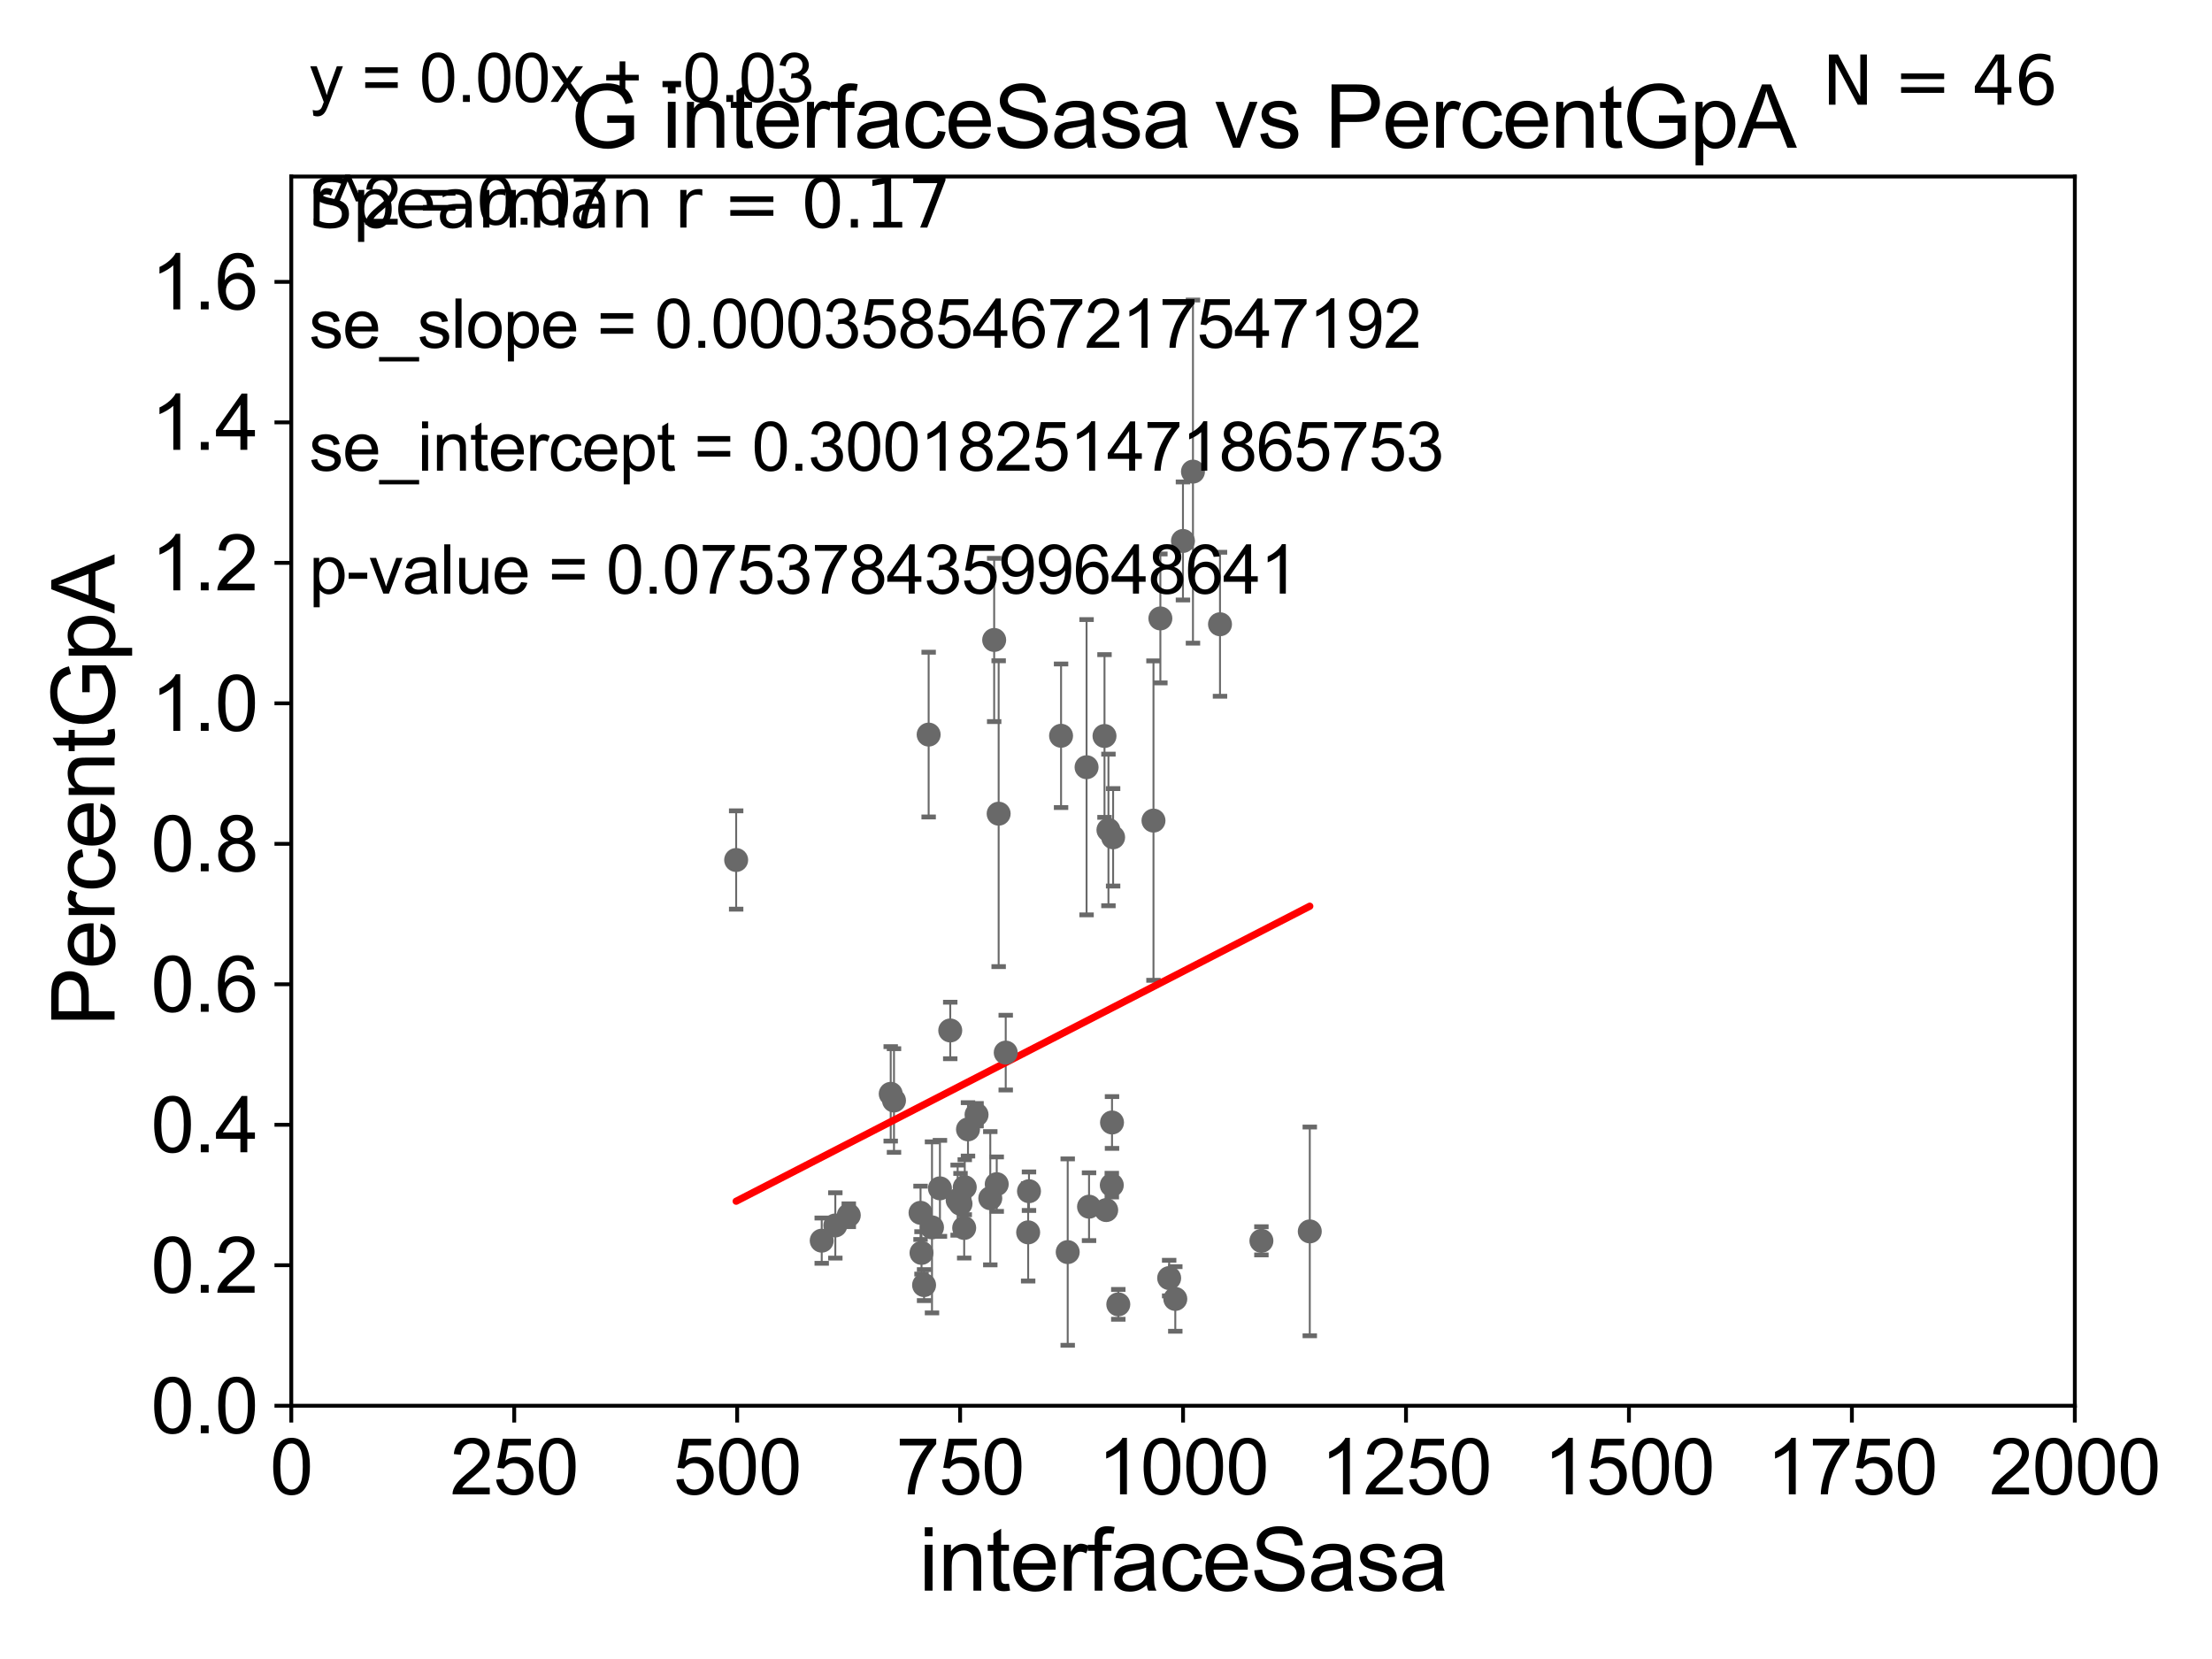 <?xml version="1.0" encoding="utf-8" standalone="no"?>
<!DOCTYPE svg PUBLIC "-//W3C//DTD SVG 1.1//EN"
  "http://www.w3.org/Graphics/SVG/1.1/DTD/svg11.dtd">
<svg xmlns:xlink="http://www.w3.org/1999/xlink" width="460.8pt" height="345.6pt" viewBox="0 0 460.8 345.6" xmlns="http://www.w3.org/2000/svg" version="1.1">
 <defs>
  <style type="text/css">*{stroke-linejoin: round; stroke-linecap: butt}</style>
 </defs>
 <g id="figure_1">
  <g id="patch_1">
   <path d="M 0 345.6 
L 460.8 345.6 
L 460.8 0 
L 0 0 
z
" style="fill: #ffffff"/>
  </g>
  <g id="axes_1">
   <g id="patch_2">
    <path d="M 60.68 292.84 
L 432.225 292.84 
L 432.225 36.775 
L 60.68 36.775 
z
" style="fill: #ffffff"/>
   </g>
   <g id="PathCollection_1">
    <defs>
     <path id="mdb9c1d6c1a" d="M 0 1.118 
C 0.297 1.118 0.581 1 0.791 0.791 
C 1 0.581 1.118 0.297 1.118 0 
C 1.118 -0.297 1 -0.581 0.791 -0.791 
C 0.581 -1 0.297 -1.118 0 -1.118 
C -0.297 -1.118 -0.581 -1 -0.791 -0.791 
C -1 -0.581 -1.118 -0.297 -1.118 0 
C -1.118 0.297 -1 0.581 -0.791 0.791 
C -0.581 1 -0.297 1.118 0 1.118 
z
" style="stroke: #696969"/>
    </defs>
    <g clip-path="url(#pca2ee9d597)">
     <use xlink:href="#mdb9c1d6c1a" x="171.179" y="258.452" style="fill: #696969; stroke: #696969"/>
     <use xlink:href="#mdb9c1d6c1a" x="200.093" y="250.776" style="fill: #696969; stroke: #696969"/>
     <use xlink:href="#mdb9c1d6c1a" x="174.014" y="255.283" style="fill: #696969; stroke: #696969"/>
     <use xlink:href="#mdb9c1d6c1a" x="214.357" y="248.15" style="fill: #696969; stroke: #696969"/>
     <use xlink:href="#mdb9c1d6c1a" x="200.858" y="255.803" style="fill: #696969; stroke: #696969"/>
     <use xlink:href="#mdb9c1d6c1a" x="230.441" y="252.081" style="fill: #696969; stroke: #696969"/>
     <use xlink:href="#mdb9c1d6c1a" x="231.882" y="174.428" style="fill: #696969; stroke: #696969"/>
     <use xlink:href="#mdb9c1d6c1a" x="209.512" y="219.277" style="fill: #696969; stroke: #696969"/>
     <use xlink:href="#mdb9c1d6c1a" x="191.967" y="261.002" style="fill: #696969; stroke: #696969"/>
     <use xlink:href="#mdb9c1d6c1a" x="244.836" y="270.59" style="fill: #696969; stroke: #696969"/>
     <use xlink:href="#mdb9c1d6c1a" x="240.292" y="170.946" style="fill: #696969; stroke: #696969"/>
     <use xlink:href="#mdb9c1d6c1a" x="231.654" y="233.836" style="fill: #696969; stroke: #696969"/>
     <use xlink:href="#mdb9c1d6c1a" x="191.765" y="252.65" style="fill: #696969; stroke: #696969"/>
     <use xlink:href="#mdb9c1d6c1a" x="243.558" y="266.248" style="fill: #696969; stroke: #696969"/>
     <use xlink:href="#mdb9c1d6c1a" x="272.851" y="256.522" style="fill: #696969; stroke: #696969"/>
     <use xlink:href="#mdb9c1d6c1a" x="226.867" y="251.376" style="fill: #696969; stroke: #696969"/>
     <use xlink:href="#mdb9c1d6c1a" x="208.038" y="169.507" style="fill: #696969; stroke: #696969"/>
     <use xlink:href="#mdb9c1d6c1a" x="206.294" y="249.613" style="fill: #696969; stroke: #696969"/>
     <use xlink:href="#mdb9c1d6c1a" x="199.497" y="250.009" style="fill: #696969; stroke: #696969"/>
     <use xlink:href="#mdb9c1d6c1a" x="222.423" y="260.834" style="fill: #696969; stroke: #696969"/>
     <use xlink:href="#mdb9c1d6c1a" x="185.553" y="227.866" style="fill: #696969; stroke: #696969"/>
     <use xlink:href="#mdb9c1d6c1a" x="192.504" y="267.707" style="fill: #696969; stroke: #696969"/>
     <use xlink:href="#mdb9c1d6c1a" x="186.236" y="229.259" style="fill: #696969; stroke: #696969"/>
     <use xlink:href="#mdb9c1d6c1a" x="200.977" y="247.319" style="fill: #696969; stroke: #696969"/>
     <use xlink:href="#mdb9c1d6c1a" x="232.962" y="271.722" style="fill: #696969; stroke: #696969"/>
     <use xlink:href="#mdb9c1d6c1a" x="241.726" y="128.83" style="fill: #696969; stroke: #696969"/>
     <use xlink:href="#mdb9c1d6c1a" x="193.455" y="153.029" style="fill: #696969; stroke: #696969"/>
     <use xlink:href="#mdb9c1d6c1a" x="207.104" y="133.316" style="fill: #696969; stroke: #696969"/>
     <use xlink:href="#mdb9c1d6c1a" x="226.352" y="159.824" style="fill: #696969; stroke: #696969"/>
     <use xlink:href="#mdb9c1d6c1a" x="176.816" y="253.157" style="fill: #696969; stroke: #696969"/>
     <use xlink:href="#mdb9c1d6c1a" x="262.774" y="258.487" style="fill: #696969; stroke: #696969"/>
     <use xlink:href="#mdb9c1d6c1a" x="207.637" y="246.685" style="fill: #696969; stroke: #696969"/>
     <use xlink:href="#mdb9c1d6c1a" x="230.909" y="172.893" style="fill: #696969; stroke: #696969"/>
     <use xlink:href="#mdb9c1d6c1a" x="230.088" y="153.321" style="fill: #696969; stroke: #696969"/>
     <use xlink:href="#mdb9c1d6c1a" x="195.807" y="247.556" style="fill: #696969; stroke: #696969"/>
     <use xlink:href="#mdb9c1d6c1a" x="214.184" y="256.723" style="fill: #696969; stroke: #696969"/>
     <use xlink:href="#mdb9c1d6c1a" x="231.607" y="246.885" style="fill: #696969; stroke: #696969"/>
     <use xlink:href="#mdb9c1d6c1a" x="203.433" y="232.212" style="fill: #696969; stroke: #696969"/>
     <use xlink:href="#mdb9c1d6c1a" x="201.65" y="235.267" style="fill: #696969; stroke: #696969"/>
     <use xlink:href="#mdb9c1d6c1a" x="221.039" y="153.276" style="fill: #696969; stroke: #696969"/>
     <use xlink:href="#mdb9c1d6c1a" x="254.149" y="130.045" style="fill: #696969; stroke: #696969"/>
     <use xlink:href="#mdb9c1d6c1a" x="246.432" y="112.694" style="fill: #696969; stroke: #696969"/>
     <use xlink:href="#mdb9c1d6c1a" x="197.953" y="214.664" style="fill: #696969; stroke: #696969"/>
     <use xlink:href="#mdb9c1d6c1a" x="153.356" y="179.153" style="fill: #696969; stroke: #696969"/>
     <use xlink:href="#mdb9c1d6c1a" x="194.152" y="255.685" style="fill: #696969; stroke: #696969"/>
     <use xlink:href="#mdb9c1d6c1a" x="248.516" y="98.244" style="fill: #696969; stroke: #696969"/>
    </g>
   </g>
   <g id="matplotlib.axis_1">
    <g id="xtick_1">
     <g id="line2d_1">
      <defs>
       <path id="m8c83849e85" d="M 0 0 
L 0 3.5 
" style="stroke: #000000; stroke-width: 0.8"/>
      </defs>
      <g>
       <use xlink:href="#m8c83849e85" x="60.68" y="292.84" style="stroke: #000000; stroke-width: 0.8"/>
      </g>
     </g>
     <g id="text_1">
      <!-- 0 -->
      <g transform="translate(56.231 311.293)scale(0.16 -0.16)">
       <defs>
        <path id="ArialMT-30" d="M 266 2259 
Q 266 3072 433 3567 
Q 600 4063 929 4331 
Q 1259 4600 1759 4600 
Q 2128 4600 2406 4451 
Q 2684 4303 2865 4023 
Q 3047 3744 3150 3342 
Q 3253 2941 3253 2259 
Q 3253 1453 3087 958 
Q 2922 463 2592 192 
Q 2263 -78 1759 -78 
Q 1097 -78 719 397 
Q 266 969 266 2259 
z
M 844 2259 
Q 844 1131 1108 757 
Q 1372 384 1759 384 
Q 2147 384 2411 759 
Q 2675 1134 2675 2259 
Q 2675 3391 2411 3762 
Q 2147 4134 1753 4134 
Q 1366 4134 1134 3806 
Q 844 3388 844 2259 
z
" transform="scale(0.016)"/>
       </defs>
       <use xlink:href="#ArialMT-30"/>
      </g>
     </g>
    </g>
    <g id="xtick_2">
     <g id="line2d_2">
      <g>
       <use xlink:href="#m8c83849e85" x="107.123" y="292.84" style="stroke: #000000; stroke-width: 0.8"/>
      </g>
     </g>
     <g id="text_2">
      <!-- 250 -->
      <g transform="translate(93.777 311.293)scale(0.16 -0.16)">
       <defs>
        <path id="ArialMT-32" d="M 3222 541 
L 3222 0 
L 194 0 
Q 188 203 259 391 
Q 375 700 629 1000 
Q 884 1300 1366 1694 
Q 2113 2306 2375 2664 
Q 2638 3022 2638 3341 
Q 2638 3675 2398 3904 
Q 2159 4134 1775 4134 
Q 1369 4134 1125 3890 
Q 881 3647 878 3216 
L 300 3275 
Q 359 3922 746 4261 
Q 1134 4600 1788 4600 
Q 2447 4600 2831 4234 
Q 3216 3869 3216 3328 
Q 3216 3053 3103 2787 
Q 2991 2522 2730 2228 
Q 2469 1934 1863 1422 
Q 1356 997 1212 845 
Q 1069 694 975 541 
L 3222 541 
z
" transform="scale(0.016)"/>
        <path id="ArialMT-35" d="M 266 1200 
L 856 1250 
Q 922 819 1161 601 
Q 1400 384 1738 384 
Q 2144 384 2425 690 
Q 2706 997 2706 1503 
Q 2706 1984 2436 2262 
Q 2166 2541 1728 2541 
Q 1456 2541 1237 2417 
Q 1019 2294 894 2097 
L 366 2166 
L 809 4519 
L 3088 4519 
L 3088 3981 
L 1259 3981 
L 1013 2750 
Q 1425 3038 1878 3038 
Q 2478 3038 2890 2622 
Q 3303 2206 3303 1553 
Q 3303 931 2941 478 
Q 2500 -78 1738 -78 
Q 1113 -78 717 272 
Q 322 622 266 1200 
z
" transform="scale(0.016)"/>
       </defs>
       <use xlink:href="#ArialMT-32"/>
       <use xlink:href="#ArialMT-35" x="55.615"/>
       <use xlink:href="#ArialMT-30" x="111.23"/>
      </g>
     </g>
    </g>
    <g id="xtick_3">
     <g id="line2d_3">
      <g>
       <use xlink:href="#m8c83849e85" x="153.566" y="292.84" style="stroke: #000000; stroke-width: 0.8"/>
      </g>
     </g>
     <g id="text_3">
      <!-- 500 -->
      <g transform="translate(140.22 311.293)scale(0.16 -0.16)">
       <use xlink:href="#ArialMT-35"/>
       <use xlink:href="#ArialMT-30" x="55.615"/>
       <use xlink:href="#ArialMT-30" x="111.23"/>
      </g>
     </g>
    </g>
    <g id="xtick_4">
     <g id="line2d_4">
      <g>
       <use xlink:href="#m8c83849e85" x="200.009" y="292.84" style="stroke: #000000; stroke-width: 0.8"/>
      </g>
     </g>
     <g id="text_4">
      <!-- 750 -->
      <g transform="translate(186.663 311.293)scale(0.16 -0.16)">
       <defs>
        <path id="ArialMT-37" d="M 303 3981 
L 303 4522 
L 3269 4522 
L 3269 4084 
Q 2831 3619 2401 2847 
Q 1972 2075 1738 1259 
Q 1569 684 1522 0 
L 944 0 
Q 953 541 1156 1306 
Q 1359 2072 1739 2783 
Q 2119 3494 2547 3981 
L 303 3981 
z
" transform="scale(0.016)"/>
       </defs>
       <use xlink:href="#ArialMT-37"/>
       <use xlink:href="#ArialMT-35" x="55.615"/>
       <use xlink:href="#ArialMT-30" x="111.23"/>
      </g>
     </g>
    </g>
    <g id="xtick_5">
     <g id="line2d_5">
      <g>
       <use xlink:href="#m8c83849e85" x="246.452" y="292.84" style="stroke: #000000; stroke-width: 0.8"/>
      </g>
     </g>
     <g id="text_5">
      <!-- 1000 -->
      <g transform="translate(228.657 311.293)scale(0.16 -0.16)">
       <defs>
        <path id="ArialMT-31" d="M 2384 0 
L 1822 0 
L 1822 3584 
Q 1619 3391 1289 3197 
Q 959 3003 697 2906 
L 697 3450 
Q 1169 3672 1522 3987 
Q 1875 4303 2022 4600 
L 2384 4600 
L 2384 0 
z
" transform="scale(0.016)"/>
       </defs>
       <use xlink:href="#ArialMT-31"/>
       <use xlink:href="#ArialMT-30" x="55.615"/>
       <use xlink:href="#ArialMT-30" x="111.23"/>
       <use xlink:href="#ArialMT-30" x="166.846"/>
      </g>
     </g>
    </g>
    <g id="xtick_6">
     <g id="line2d_6">
      <g>
       <use xlink:href="#m8c83849e85" x="292.896" y="292.84" style="stroke: #000000; stroke-width: 0.8"/>
      </g>
     </g>
     <g id="text_6">
      <!-- 1250 -->
      <g transform="translate(275.101 311.293)scale(0.16 -0.16)">
       <use xlink:href="#ArialMT-31"/>
       <use xlink:href="#ArialMT-32" x="55.615"/>
       <use xlink:href="#ArialMT-35" x="111.23"/>
       <use xlink:href="#ArialMT-30" x="166.846"/>
      </g>
     </g>
    </g>
    <g id="xtick_7">
     <g id="line2d_7">
      <g>
       <use xlink:href="#m8c83849e85" x="339.339" y="292.84" style="stroke: #000000; stroke-width: 0.8"/>
      </g>
     </g>
     <g id="text_7">
      <!-- 1500 -->
      <g transform="translate(321.544 311.293)scale(0.16 -0.16)">
       <use xlink:href="#ArialMT-31"/>
       <use xlink:href="#ArialMT-35" x="55.615"/>
       <use xlink:href="#ArialMT-30" x="111.23"/>
       <use xlink:href="#ArialMT-30" x="166.846"/>
      </g>
     </g>
    </g>
    <g id="xtick_8">
     <g id="line2d_8">
      <g>
       <use xlink:href="#m8c83849e85" x="385.782" y="292.84" style="stroke: #000000; stroke-width: 0.8"/>
      </g>
     </g>
     <g id="text_8">
      <!-- 1750 -->
      <g transform="translate(367.987 311.293)scale(0.16 -0.16)">
       <use xlink:href="#ArialMT-31"/>
       <use xlink:href="#ArialMT-37" x="55.615"/>
       <use xlink:href="#ArialMT-35" x="111.23"/>
       <use xlink:href="#ArialMT-30" x="166.846"/>
      </g>
     </g>
    </g>
    <g id="xtick_9">
     <g id="line2d_9">
      <g>
       <use xlink:href="#m8c83849e85" x="432.225" y="292.84" style="stroke: #000000; stroke-width: 0.8"/>
      </g>
     </g>
     <g id="text_9">
      <!-- 2000 -->
      <g transform="translate(414.43 311.293)scale(0.16 -0.16)">
       <use xlink:href="#ArialMT-32"/>
       <use xlink:href="#ArialMT-30" x="55.615"/>
       <use xlink:href="#ArialMT-30" x="111.23"/>
       <use xlink:href="#ArialMT-30" x="166.846"/>
      </g>
     </g>
    </g>
    <g id="text_10">
     <!-- interfaceSasa -->
     <g transform="translate(191.423 331.357)scale(0.18 -0.18)">
      <defs>
       <path id="ArialMT-69" d="M 425 3934 
L 425 4581 
L 988 4581 
L 988 3934 
L 425 3934 
z
M 425 0 
L 425 3319 
L 988 3319 
L 988 0 
L 425 0 
z
" transform="scale(0.016)"/>
       <path id="ArialMT-6e" d="M 422 0 
L 422 3319 
L 928 3319 
L 928 2847 
Q 1294 3394 1984 3394 
Q 2284 3394 2536 3286 
Q 2788 3178 2913 3003 
Q 3038 2828 3088 2588 
Q 3119 2431 3119 2041 
L 3119 0 
L 2556 0 
L 2556 2019 
Q 2556 2363 2490 2533 
Q 2425 2703 2258 2804 
Q 2091 2906 1866 2906 
Q 1506 2906 1245 2678 
Q 984 2450 984 1813 
L 984 0 
L 422 0 
z
" transform="scale(0.016)"/>
       <path id="ArialMT-74" d="M 1650 503 
L 1731 6 
Q 1494 -44 1306 -44 
Q 1000 -44 831 53 
Q 663 150 594 308 
Q 525 466 525 972 
L 525 2881 
L 113 2881 
L 113 3319 
L 525 3319 
L 525 4141 
L 1084 4478 
L 1084 3319 
L 1650 3319 
L 1650 2881 
L 1084 2881 
L 1084 941 
Q 1084 700 1114 631 
Q 1144 563 1211 522 
Q 1278 481 1403 481 
Q 1497 481 1650 503 
z
" transform="scale(0.016)"/>
       <path id="ArialMT-65" d="M 2694 1069 
L 3275 997 
Q 3138 488 2766 206 
Q 2394 -75 1816 -75 
Q 1088 -75 661 373 
Q 234 822 234 1631 
Q 234 2469 665 2931 
Q 1097 3394 1784 3394 
Q 2450 3394 2872 2941 
Q 3294 2488 3294 1666 
Q 3294 1616 3291 1516 
L 816 1516 
Q 847 969 1125 678 
Q 1403 388 1819 388 
Q 2128 388 2347 550 
Q 2566 713 2694 1069 
z
M 847 1978 
L 2700 1978 
Q 2663 2397 2488 2606 
Q 2219 2931 1791 2931 
Q 1403 2931 1139 2672 
Q 875 2413 847 1978 
z
" transform="scale(0.016)"/>
       <path id="ArialMT-72" d="M 416 0 
L 416 3319 
L 922 3319 
L 922 2816 
Q 1116 3169 1280 3281 
Q 1444 3394 1641 3394 
Q 1925 3394 2219 3213 
L 2025 2691 
Q 1819 2813 1613 2813 
Q 1428 2813 1281 2702 
Q 1134 2591 1072 2394 
Q 978 2094 978 1738 
L 978 0 
L 416 0 
z
" transform="scale(0.016)"/>
       <path id="ArialMT-66" d="M 556 0 
L 556 2881 
L 59 2881 
L 59 3319 
L 556 3319 
L 556 3672 
Q 556 4006 616 4169 
Q 697 4388 901 4523 
Q 1106 4659 1475 4659 
Q 1713 4659 2000 4603 
L 1916 4113 
Q 1741 4144 1584 4144 
Q 1328 4144 1222 4034 
Q 1116 3925 1116 3625 
L 1116 3319 
L 1763 3319 
L 1763 2881 
L 1116 2881 
L 1116 0 
L 556 0 
z
" transform="scale(0.016)"/>
       <path id="ArialMT-61" d="M 2588 409 
Q 2275 144 1986 34 
Q 1697 -75 1366 -75 
Q 819 -75 525 192 
Q 231 459 231 875 
Q 231 1119 342 1320 
Q 453 1522 633 1644 
Q 813 1766 1038 1828 
Q 1203 1872 1538 1913 
Q 2219 1994 2541 2106 
Q 2544 2222 2544 2253 
Q 2544 2597 2384 2738 
Q 2169 2928 1744 2928 
Q 1347 2928 1158 2789 
Q 969 2650 878 2297 
L 328 2372 
Q 403 2725 575 2942 
Q 747 3159 1072 3276 
Q 1397 3394 1825 3394 
Q 2250 3394 2515 3294 
Q 2781 3194 2906 3042 
Q 3031 2891 3081 2659 
Q 3109 2516 3109 2141 
L 3109 1391 
Q 3109 606 3145 398 
Q 3181 191 3288 0 
L 2700 0 
Q 2613 175 2588 409 
z
M 2541 1666 
Q 2234 1541 1622 1453 
Q 1275 1403 1131 1340 
Q 988 1278 909 1158 
Q 831 1038 831 891 
Q 831 666 1001 516 
Q 1172 366 1500 366 
Q 1825 366 2078 508 
Q 2331 650 2450 897 
Q 2541 1088 2541 1459 
L 2541 1666 
z
" transform="scale(0.016)"/>
       <path id="ArialMT-63" d="M 2588 1216 
L 3141 1144 
Q 3050 572 2676 248 
Q 2303 -75 1759 -75 
Q 1078 -75 664 370 
Q 250 816 250 1647 
Q 250 2184 428 2587 
Q 606 2991 970 3192 
Q 1334 3394 1763 3394 
Q 2303 3394 2647 3120 
Q 2991 2847 3088 2344 
L 2541 2259 
Q 2463 2594 2264 2762 
Q 2066 2931 1784 2931 
Q 1359 2931 1093 2626 
Q 828 2322 828 1663 
Q 828 994 1084 691 
Q 1341 388 1753 388 
Q 2084 388 2306 591 
Q 2528 794 2588 1216 
z
" transform="scale(0.016)"/>
       <path id="ArialMT-53" d="M 288 1472 
L 859 1522 
Q 900 1178 1048 958 
Q 1197 738 1509 602 
Q 1822 466 2213 466 
Q 2559 466 2825 569 
Q 3091 672 3220 851 
Q 3350 1031 3350 1244 
Q 3350 1459 3225 1620 
Q 3100 1781 2813 1891 
Q 2628 1963 1997 2114 
Q 1366 2266 1113 2400 
Q 784 2572 623 2826 
Q 463 3081 463 3397 
Q 463 3744 659 4045 
Q 856 4347 1234 4503 
Q 1613 4659 2075 4659 
Q 2584 4659 2973 4495 
Q 3363 4331 3572 4012 
Q 3781 3694 3797 3291 
L 3216 3247 
Q 3169 3681 2898 3903 
Q 2628 4125 2100 4125 
Q 1550 4125 1298 3923 
Q 1047 3722 1047 3438 
Q 1047 3191 1225 3031 
Q 1400 2872 2139 2705 
Q 2878 2538 3153 2413 
Q 3553 2228 3743 1945 
Q 3934 1663 3934 1294 
Q 3934 928 3725 604 
Q 3516 281 3123 101 
Q 2731 -78 2241 -78 
Q 1619 -78 1198 103 
Q 778 284 539 648 
Q 300 1013 288 1472 
z
" transform="scale(0.016)"/>
       <path id="ArialMT-73" d="M 197 991 
L 753 1078 
Q 800 744 1014 566 
Q 1228 388 1613 388 
Q 2000 388 2187 545 
Q 2375 703 2375 916 
Q 2375 1106 2209 1216 
Q 2094 1291 1634 1406 
Q 1016 1563 777 1677 
Q 538 1791 414 1992 
Q 291 2194 291 2438 
Q 291 2659 392 2848 
Q 494 3038 669 3163 
Q 800 3259 1026 3326 
Q 1253 3394 1513 3394 
Q 1903 3394 2198 3281 
Q 2494 3169 2634 2976 
Q 2775 2784 2828 2463 
L 2278 2388 
Q 2241 2644 2061 2787 
Q 1881 2931 1553 2931 
Q 1166 2931 1000 2803 
Q 834 2675 834 2503 
Q 834 2394 903 2306 
Q 972 2216 1119 2156 
Q 1203 2125 1616 2013 
Q 2213 1853 2448 1751 
Q 2684 1650 2818 1456 
Q 2953 1263 2953 975 
Q 2953 694 2789 445 
Q 2625 197 2315 61 
Q 2006 -75 1616 -75 
Q 969 -75 630 194 
Q 291 463 197 991 
z
" transform="scale(0.016)"/>
      </defs>
      <use xlink:href="#ArialMT-69"/>
      <use xlink:href="#ArialMT-6e" x="22.217"/>
      <use xlink:href="#ArialMT-74" x="77.832"/>
      <use xlink:href="#ArialMT-65" x="105.615"/>
      <use xlink:href="#ArialMT-72" x="161.23"/>
      <use xlink:href="#ArialMT-66" x="194.531"/>
      <use xlink:href="#ArialMT-61" x="222.314"/>
      <use xlink:href="#ArialMT-63" x="277.93"/>
      <use xlink:href="#ArialMT-65" x="327.93"/>
      <use xlink:href="#ArialMT-53" x="383.545"/>
      <use xlink:href="#ArialMT-61" x="450.244"/>
      <use xlink:href="#ArialMT-73" x="505.859"/>
      <use xlink:href="#ArialMT-61" x="555.859"/>
     </g>
    </g>
   </g>
   <g id="matplotlib.axis_2">
    <g id="ytick_1">
     <g id="line2d_10">
      <defs>
       <path id="m16df2e520d" d="M 0 0 
L -3.5 0 
" style="stroke: #000000; stroke-width: 0.8"/>
      </defs>
      <g>
       <use xlink:href="#m16df2e520d" x="60.68" y="292.84" style="stroke: #000000; stroke-width: 0.8"/>
      </g>
     </g>
     <g id="text_11">
      <!-- 0.0 -->
      <g transform="translate(31.44 298.566)scale(0.16 -0.16)">
       <defs>
        <path id="ArialMT-2e" d="M 581 0 
L 581 641 
L 1222 641 
L 1222 0 
L 581 0 
z
" transform="scale(0.016)"/>
       </defs>
       <use xlink:href="#ArialMT-30"/>
       <use xlink:href="#ArialMT-2e" x="55.615"/>
       <use xlink:href="#ArialMT-30" x="83.398"/>
      </g>
     </g>
    </g>
    <g id="ytick_2">
     <g id="line2d_11">
      <g>
       <use xlink:href="#m16df2e520d" x="60.68" y="263.575" style="stroke: #000000; stroke-width: 0.8"/>
      </g>
     </g>
     <g id="text_12">
      <!-- 0.2 -->
      <g transform="translate(31.44 269.302)scale(0.16 -0.16)">
       <use xlink:href="#ArialMT-30"/>
       <use xlink:href="#ArialMT-2e" x="55.615"/>
       <use xlink:href="#ArialMT-32" x="83.398"/>
      </g>
     </g>
    </g>
    <g id="ytick_3">
     <g id="line2d_12">
      <g>
       <use xlink:href="#m16df2e520d" x="60.68" y="234.311" style="stroke: #000000; stroke-width: 0.8"/>
      </g>
     </g>
     <g id="text_13">
      <!-- 0.4 -->
      <g transform="translate(31.44 240.037)scale(0.16 -0.16)">
       <defs>
        <path id="ArialMT-34" d="M 2069 0 
L 2069 1097 
L 81 1097 
L 81 1613 
L 2172 4581 
L 2631 4581 
L 2631 1613 
L 3250 1613 
L 3250 1097 
L 2631 1097 
L 2631 0 
L 2069 0 
z
M 2069 1613 
L 2069 3678 
L 634 1613 
L 2069 1613 
z
" transform="scale(0.016)"/>
       </defs>
       <use xlink:href="#ArialMT-30"/>
       <use xlink:href="#ArialMT-2e" x="55.615"/>
       <use xlink:href="#ArialMT-34" x="83.398"/>
      </g>
     </g>
    </g>
    <g id="ytick_4">
     <g id="line2d_13">
      <g>
       <use xlink:href="#m16df2e520d" x="60.68" y="205.046" style="stroke: #000000; stroke-width: 0.8"/>
      </g>
     </g>
     <g id="text_14">
      <!-- 0.6 -->
      <g transform="translate(31.44 210.772)scale(0.16 -0.16)">
       <defs>
        <path id="ArialMT-36" d="M 3184 3459 
L 2625 3416 
Q 2550 3747 2413 3897 
Q 2184 4138 1850 4138 
Q 1581 4138 1378 3988 
Q 1113 3794 959 3422 
Q 806 3050 800 2363 
Q 1003 2672 1297 2822 
Q 1591 2972 1913 2972 
Q 2475 2972 2870 2558 
Q 3266 2144 3266 1488 
Q 3266 1056 3080 686 
Q 2894 316 2569 119 
Q 2244 -78 1831 -78 
Q 1128 -78 684 439 
Q 241 956 241 2144 
Q 241 3472 731 4075 
Q 1159 4600 1884 4600 
Q 2425 4600 2770 4297 
Q 3116 3994 3184 3459 
z
M 888 1484 
Q 888 1194 1011 928 
Q 1134 663 1356 523 
Q 1578 384 1822 384 
Q 2178 384 2434 671 
Q 2691 959 2691 1453 
Q 2691 1928 2437 2201 
Q 2184 2475 1800 2475 
Q 1419 2475 1153 2201 
Q 888 1928 888 1484 
z
" transform="scale(0.016)"/>
       </defs>
       <use xlink:href="#ArialMT-30"/>
       <use xlink:href="#ArialMT-2e" x="55.615"/>
       <use xlink:href="#ArialMT-36" x="83.398"/>
      </g>
     </g>
    </g>
    <g id="ytick_5">
     <g id="line2d_14">
      <g>
       <use xlink:href="#m16df2e520d" x="60.68" y="175.782" style="stroke: #000000; stroke-width: 0.8"/>
      </g>
     </g>
     <g id="text_15">
      <!-- 0.8 -->
      <g transform="translate(31.44 181.508)scale(0.16 -0.16)">
       <defs>
        <path id="ArialMT-38" d="M 1131 2484 
Q 781 2613 612 2850 
Q 444 3088 444 3419 
Q 444 3919 803 4259 
Q 1163 4600 1759 4600 
Q 2359 4600 2725 4251 
Q 3091 3903 3091 3403 
Q 3091 3084 2923 2848 
Q 2756 2613 2416 2484 
Q 2838 2347 3058 2040 
Q 3278 1734 3278 1309 
Q 3278 722 2862 322 
Q 2447 -78 1769 -78 
Q 1091 -78 675 323 
Q 259 725 259 1325 
Q 259 1772 486 2073 
Q 713 2375 1131 2484 
z
M 1019 3438 
Q 1019 3113 1228 2906 
Q 1438 2700 1772 2700 
Q 2097 2700 2305 2904 
Q 2513 3109 2513 3406 
Q 2513 3716 2298 3927 
Q 2084 4138 1766 4138 
Q 1444 4138 1231 3931 
Q 1019 3725 1019 3438 
z
M 838 1322 
Q 838 1081 952 856 
Q 1066 631 1291 507 
Q 1516 384 1775 384 
Q 2178 384 2440 643 
Q 2703 903 2703 1303 
Q 2703 1709 2433 1975 
Q 2163 2241 1756 2241 
Q 1359 2241 1098 1978 
Q 838 1716 838 1322 
z
" transform="scale(0.016)"/>
       </defs>
       <use xlink:href="#ArialMT-30"/>
       <use xlink:href="#ArialMT-2e" x="55.615"/>
       <use xlink:href="#ArialMT-38" x="83.398"/>
      </g>
     </g>
    </g>
    <g id="ytick_6">
     <g id="line2d_15">
      <g>
       <use xlink:href="#m16df2e520d" x="60.68" y="146.517" style="stroke: #000000; stroke-width: 0.8"/>
      </g>
     </g>
     <g id="text_16">
      <!-- 1.0 -->
      <g transform="translate(31.44 152.243)scale(0.16 -0.16)">
       <use xlink:href="#ArialMT-31"/>
       <use xlink:href="#ArialMT-2e" x="55.615"/>
       <use xlink:href="#ArialMT-30" x="83.398"/>
      </g>
     </g>
    </g>
    <g id="ytick_7">
     <g id="line2d_16">
      <g>
       <use xlink:href="#m16df2e520d" x="60.68" y="117.252" style="stroke: #000000; stroke-width: 0.8"/>
      </g>
     </g>
     <g id="text_17">
      <!-- 1.2 -->
      <g transform="translate(31.44 122.979)scale(0.16 -0.16)">
       <use xlink:href="#ArialMT-31"/>
       <use xlink:href="#ArialMT-2e" x="55.615"/>
       <use xlink:href="#ArialMT-32" x="83.398"/>
      </g>
     </g>
    </g>
    <g id="ytick_8">
     <g id="line2d_17">
      <g>
       <use xlink:href="#m16df2e520d" x="60.68" y="87.988" style="stroke: #000000; stroke-width: 0.8"/>
      </g>
     </g>
     <g id="text_18">
      <!-- 1.4 -->
      <g transform="translate(31.44 93.714)scale(0.16 -0.16)">
       <use xlink:href="#ArialMT-31"/>
       <use xlink:href="#ArialMT-2e" x="55.615"/>
       <use xlink:href="#ArialMT-34" x="83.398"/>
      </g>
     </g>
    </g>
    <g id="ytick_9">
     <g id="line2d_18">
      <g>
       <use xlink:href="#m16df2e520d" x="60.68" y="58.723" style="stroke: #000000; stroke-width: 0.8"/>
      </g>
     </g>
     <g id="text_19">
      <!-- 1.6 -->
      <g transform="translate(31.44 64.45)scale(0.16 -0.16)">
       <use xlink:href="#ArialMT-31"/>
       <use xlink:href="#ArialMT-2e" x="55.615"/>
       <use xlink:href="#ArialMT-36" x="83.398"/>
      </g>
     </g>
    </g>
    <g id="text_20">
     <!-- PercentGpA -->
     <g transform="translate(23.863 213.831)rotate(-90)scale(0.18 -0.18)">
      <defs>
       <path id="ArialMT-50" d="M 494 0 
L 494 4581 
L 2222 4581 
Q 2678 4581 2919 4538 
Q 3256 4481 3484 4323 
Q 3713 4166 3852 3881 
Q 3991 3597 3991 3256 
Q 3991 2672 3619 2267 
Q 3247 1863 2275 1863 
L 1100 1863 
L 1100 0 
L 494 0 
z
M 1100 2403 
L 2284 2403 
Q 2872 2403 3119 2622 
Q 3366 2841 3366 3238 
Q 3366 3525 3220 3729 
Q 3075 3934 2838 4000 
Q 2684 4041 2272 4041 
L 1100 4041 
L 1100 2403 
z
" transform="scale(0.016)"/>
       <path id="ArialMT-47" d="M 2638 1797 
L 2638 2334 
L 4578 2338 
L 4578 638 
Q 4131 281 3656 101 
Q 3181 -78 2681 -78 
Q 2006 -78 1454 211 
Q 903 500 622 1047 
Q 341 1594 341 2269 
Q 341 2938 620 3517 
Q 900 4097 1425 4378 
Q 1950 4659 2634 4659 
Q 3131 4659 3532 4498 
Q 3934 4338 4162 4050 
Q 4391 3763 4509 3300 
L 3963 3150 
Q 3859 3500 3706 3700 
Q 3553 3900 3268 4020 
Q 2984 4141 2638 4141 
Q 2222 4141 1919 4014 
Q 1616 3888 1430 3681 
Q 1244 3475 1141 3228 
Q 966 2803 966 2306 
Q 966 1694 1177 1281 
Q 1388 869 1791 669 
Q 2194 469 2647 469 
Q 3041 469 3416 620 
Q 3791 772 3984 944 
L 3984 1797 
L 2638 1797 
z
" transform="scale(0.016)"/>
       <path id="ArialMT-70" d="M 422 -1272 
L 422 3319 
L 934 3319 
L 934 2888 
Q 1116 3141 1344 3267 
Q 1572 3394 1897 3394 
Q 2322 3394 2647 3175 
Q 2972 2956 3137 2557 
Q 3303 2159 3303 1684 
Q 3303 1175 3120 767 
Q 2938 359 2589 142 
Q 2241 -75 1856 -75 
Q 1575 -75 1351 44 
Q 1128 163 984 344 
L 984 -1272 
L 422 -1272 
z
M 931 1641 
Q 931 1000 1190 694 
Q 1450 388 1819 388 
Q 2194 388 2461 705 
Q 2728 1022 2728 1688 
Q 2728 2322 2467 2637 
Q 2206 2953 1844 2953 
Q 1484 2953 1207 2617 
Q 931 2281 931 1641 
z
" transform="scale(0.016)"/>
       <path id="ArialMT-41" d="M -9 0 
L 1750 4581 
L 2403 4581 
L 4278 0 
L 3588 0 
L 3053 1388 
L 1138 1388 
L 634 0 
L -9 0 
z
M 1313 1881 
L 2866 1881 
L 2388 3150 
Q 2169 3728 2063 4100 
Q 1975 3659 1816 3225 
L 1313 1881 
z
" transform="scale(0.016)"/>
      </defs>
      <use xlink:href="#ArialMT-50"/>
      <use xlink:href="#ArialMT-65" x="66.699"/>
      <use xlink:href="#ArialMT-72" x="122.314"/>
      <use xlink:href="#ArialMT-63" x="155.615"/>
      <use xlink:href="#ArialMT-65" x="205.615"/>
      <use xlink:href="#ArialMT-6e" x="261.23"/>
      <use xlink:href="#ArialMT-74" x="316.846"/>
      <use xlink:href="#ArialMT-47" x="344.629"/>
      <use xlink:href="#ArialMT-70" x="422.412"/>
      <use xlink:href="#ArialMT-41" x="478.027"/>
     </g>
    </g>
   </g>
   <g id="LineCollection_1">
    <path d="M 171.179 263.167 
L 171.179 253.737 
" clip-path="url(#pca2ee9d597)" style="fill: none; stroke: #696969; stroke-width: 0.4"/>
    <path d="M 200.093 257.105 
L 200.093 244.446 
" clip-path="url(#pca2ee9d597)" style="fill: none; stroke: #696969; stroke-width: 0.4"/>
    <path d="M 174.014 262.089 
L 174.014 248.477 
" clip-path="url(#pca2ee9d597)" style="fill: none; stroke: #696969; stroke-width: 0.4"/>
    <path d="M 214.357 252.161 
L 214.357 244.14 
" clip-path="url(#pca2ee9d597)" style="fill: none; stroke: #696969; stroke-width: 0.4"/>
    <path d="M 200.858 262.07 
L 200.858 249.537 
" clip-path="url(#pca2ee9d597)" style="fill: none; stroke: #696969; stroke-width: 0.4"/>
    <path d="M 230.441 253.009 
L 230.441 251.154 
" clip-path="url(#pca2ee9d597)" style="fill: none; stroke: #696969; stroke-width: 0.4"/>
    <path d="M 231.882 184.578 
L 231.882 164.278 
" clip-path="url(#pca2ee9d597)" style="fill: none; stroke: #696969; stroke-width: 0.4"/>
    <path d="M 209.512 227.063 
L 209.512 211.491 
" clip-path="url(#pca2ee9d597)" style="fill: none; stroke: #696969; stroke-width: 0.4"/>
    <path d="M 191.967 265.417 
L 191.967 256.587 
" clip-path="url(#pca2ee9d597)" style="fill: none; stroke: #696969; stroke-width: 0.4"/>
    <path d="M 244.836 277.318 
L 244.836 263.863 
" clip-path="url(#pca2ee9d597)" style="fill: none; stroke: #696969; stroke-width: 0.4"/>
    <path d="M 240.292 204.216 
L 240.292 137.675 
" clip-path="url(#pca2ee9d597)" style="fill: none; stroke: #696969; stroke-width: 0.4"/>
    <path d="M 231.654 239.232 
L 231.654 228.441 
" clip-path="url(#pca2ee9d597)" style="fill: none; stroke: #696969; stroke-width: 0.4"/>
    <path d="M 191.765 258.203 
L 191.765 247.098 
" clip-path="url(#pca2ee9d597)" style="fill: none; stroke: #696969; stroke-width: 0.4"/>
    <path d="M 243.558 269.956 
L 243.558 262.541 
" clip-path="url(#pca2ee9d597)" style="fill: none; stroke: #696969; stroke-width: 0.4"/>
    <path d="M 272.851 278.265 
L 272.851 234.779 
" clip-path="url(#pca2ee9d597)" style="fill: none; stroke: #696969; stroke-width: 0.4"/>
    <path d="M 226.867 258.437 
L 226.867 244.315 
" clip-path="url(#pca2ee9d597)" style="fill: none; stroke: #696969; stroke-width: 0.4"/>
    <path d="M 208.038 201.362 
L 208.038 137.652 
" clip-path="url(#pca2ee9d597)" style="fill: none; stroke: #696969; stroke-width: 0.4"/>
    <path d="M 206.294 263.493 
L 206.294 235.733 
" clip-path="url(#pca2ee9d597)" style="fill: none; stroke: #696969; stroke-width: 0.4"/>
    <path d="M 199.497 257.312 
L 199.497 242.705 
" clip-path="url(#pca2ee9d597)" style="fill: none; stroke: #696969; stroke-width: 0.4"/>
    <path d="M 222.423 280.25 
L 222.423 241.418 
" clip-path="url(#pca2ee9d597)" style="fill: none; stroke: #696969; stroke-width: 0.4"/>
    <path d="M 185.553 237.702 
L 185.553 218.03 
" clip-path="url(#pca2ee9d597)" style="fill: none; stroke: #696969; stroke-width: 0.4"/>
    <path d="M 192.504 270.937 
L 192.504 264.478 
" clip-path="url(#pca2ee9d597)" style="fill: none; stroke: #696969; stroke-width: 0.4"/>
    <path d="M 186.236 240.051 
L 186.236 218.466 
" clip-path="url(#pca2ee9d597)" style="fill: none; stroke: #696969; stroke-width: 0.4"/>
    <path d="M 200.977 253.048 
L 200.977 241.591 
" clip-path="url(#pca2ee9d597)" style="fill: none; stroke: #696969; stroke-width: 0.4"/>
    <path d="M 232.962 274.828 
L 232.962 268.615 
" clip-path="url(#pca2ee9d597)" style="fill: none; stroke: #696969; stroke-width: 0.4"/>
    <path d="M 241.726 142.256 
L 241.726 115.404 
" clip-path="url(#pca2ee9d597)" style="fill: none; stroke: #696969; stroke-width: 0.4"/>
    <path d="M 193.455 170.188 
L 193.455 135.87 
" clip-path="url(#pca2ee9d597)" style="fill: none; stroke: #696969; stroke-width: 0.4"/>
    <path d="M 207.104 150.319 
L 207.104 116.313 
" clip-path="url(#pca2ee9d597)" style="fill: none; stroke: #696969; stroke-width: 0.4"/>
    <path d="M 226.352 190.579 
L 226.352 129.068 
" clip-path="url(#pca2ee9d597)" style="fill: none; stroke: #696969; stroke-width: 0.4"/>
    <path d="M 176.816 255.535 
L 176.816 250.779 
" clip-path="url(#pca2ee9d597)" style="fill: none; stroke: #696969; stroke-width: 0.4"/>
    <path d="M 262.774 261.421 
L 262.774 255.553 
" clip-path="url(#pca2ee9d597)" style="fill: none; stroke: #696969; stroke-width: 0.4"/>
    <path d="M 207.637 252.356 
L 207.637 241.013 
" clip-path="url(#pca2ee9d597)" style="fill: none; stroke: #696969; stroke-width: 0.4"/>
    <path d="M 230.909 188.684 
L 230.909 157.102 
" clip-path="url(#pca2ee9d597)" style="fill: none; stroke: #696969; stroke-width: 0.4"/>
    <path d="M 230.088 170.269 
L 230.088 136.372 
" clip-path="url(#pca2ee9d597)" style="fill: none; stroke: #696969; stroke-width: 0.4"/>
    <path d="M 195.807 257.55 
L 195.807 237.562 
" clip-path="url(#pca2ee9d597)" style="fill: none; stroke: #696969; stroke-width: 0.4"/>
    <path d="M 214.184 266.86 
L 214.184 246.586 
" clip-path="url(#pca2ee9d597)" style="fill: none; stroke: #696969; stroke-width: 0.4"/>
    <path d="M 231.607 249.355 
L 231.607 244.416 
" clip-path="url(#pca2ee9d597)" style="fill: none; stroke: #696969; stroke-width: 0.4"/>
    <path d="M 203.433 234.539 
L 203.433 229.884 
" clip-path="url(#pca2ee9d597)" style="fill: none; stroke: #696969; stroke-width: 0.4"/>
    <path d="M 201.65 240.826 
L 201.65 229.709 
" clip-path="url(#pca2ee9d597)" style="fill: none; stroke: #696969; stroke-width: 0.4"/>
    <path d="M 221.039 168.229 
L 221.039 138.323 
" clip-path="url(#pca2ee9d597)" style="fill: none; stroke: #696969; stroke-width: 0.4"/>
    <path d="M 254.149 145.04 
L 254.149 115.05 
" clip-path="url(#pca2ee9d597)" style="fill: none; stroke: #696969; stroke-width: 0.4"/>
    <path d="M 246.432 124.987 
L 246.432 100.401 
" clip-path="url(#pca2ee9d597)" style="fill: none; stroke: #696969; stroke-width: 0.4"/>
    <path d="M 197.953 220.552 
L 197.953 208.777 
" clip-path="url(#pca2ee9d597)" style="fill: none; stroke: #696969; stroke-width: 0.4"/>
    <path d="M 153.356 189.393 
L 153.356 168.912 
" clip-path="url(#pca2ee9d597)" style="fill: none; stroke: #696969; stroke-width: 0.4"/>
    <path d="M 194.152 273.5 
L 194.152 237.871 
" clip-path="url(#pca2ee9d597)" style="fill: none; stroke: #696969; stroke-width: 0.4"/>
    <path d="M 248.516 133.986 
L 248.516 62.503 
" clip-path="url(#pca2ee9d597)" style="fill: none; stroke: #696969; stroke-width: 0.4"/>
   </g>
   <g id="line2d_19">
    <defs>
     <path id="m3f8ee6d03e" d="M 1.5 0 
L -1.5 -0 
" style="stroke: #696969"/>
    </defs>
    <g clip-path="url(#pca2ee9d597)">
     <use xlink:href="#m3f8ee6d03e" x="171.179" y="263.167" style="fill: #696969; stroke: #696969"/>
     <use xlink:href="#m3f8ee6d03e" x="200.093" y="257.105" style="fill: #696969; stroke: #696969"/>
     <use xlink:href="#m3f8ee6d03e" x="174.014" y="262.089" style="fill: #696969; stroke: #696969"/>
     <use xlink:href="#m3f8ee6d03e" x="214.357" y="252.161" style="fill: #696969; stroke: #696969"/>
     <use xlink:href="#m3f8ee6d03e" x="200.858" y="262.07" style="fill: #696969; stroke: #696969"/>
     <use xlink:href="#m3f8ee6d03e" x="230.441" y="253.009" style="fill: #696969; stroke: #696969"/>
     <use xlink:href="#m3f8ee6d03e" x="231.882" y="184.578" style="fill: #696969; stroke: #696969"/>
     <use xlink:href="#m3f8ee6d03e" x="209.512" y="227.063" style="fill: #696969; stroke: #696969"/>
     <use xlink:href="#m3f8ee6d03e" x="191.967" y="265.417" style="fill: #696969; stroke: #696969"/>
     <use xlink:href="#m3f8ee6d03e" x="244.836" y="277.318" style="fill: #696969; stroke: #696969"/>
     <use xlink:href="#m3f8ee6d03e" x="240.292" y="204.216" style="fill: #696969; stroke: #696969"/>
     <use xlink:href="#m3f8ee6d03e" x="231.654" y="239.232" style="fill: #696969; stroke: #696969"/>
     <use xlink:href="#m3f8ee6d03e" x="191.765" y="258.203" style="fill: #696969; stroke: #696969"/>
     <use xlink:href="#m3f8ee6d03e" x="243.558" y="269.956" style="fill: #696969; stroke: #696969"/>
     <use xlink:href="#m3f8ee6d03e" x="272.851" y="278.265" style="fill: #696969; stroke: #696969"/>
     <use xlink:href="#m3f8ee6d03e" x="226.867" y="258.437" style="fill: #696969; stroke: #696969"/>
     <use xlink:href="#m3f8ee6d03e" x="208.038" y="201.362" style="fill: #696969; stroke: #696969"/>
     <use xlink:href="#m3f8ee6d03e" x="206.294" y="263.493" style="fill: #696969; stroke: #696969"/>
     <use xlink:href="#m3f8ee6d03e" x="199.497" y="257.312" style="fill: #696969; stroke: #696969"/>
     <use xlink:href="#m3f8ee6d03e" x="222.423" y="280.25" style="fill: #696969; stroke: #696969"/>
     <use xlink:href="#m3f8ee6d03e" x="185.553" y="237.702" style="fill: #696969; stroke: #696969"/>
     <use xlink:href="#m3f8ee6d03e" x="192.504" y="270.937" style="fill: #696969; stroke: #696969"/>
     <use xlink:href="#m3f8ee6d03e" x="186.236" y="240.051" style="fill: #696969; stroke: #696969"/>
     <use xlink:href="#m3f8ee6d03e" x="200.977" y="253.048" style="fill: #696969; stroke: #696969"/>
     <use xlink:href="#m3f8ee6d03e" x="232.962" y="274.828" style="fill: #696969; stroke: #696969"/>
     <use xlink:href="#m3f8ee6d03e" x="241.726" y="142.256" style="fill: #696969; stroke: #696969"/>
     <use xlink:href="#m3f8ee6d03e" x="193.455" y="170.188" style="fill: #696969; stroke: #696969"/>
     <use xlink:href="#m3f8ee6d03e" x="207.104" y="150.319" style="fill: #696969; stroke: #696969"/>
     <use xlink:href="#m3f8ee6d03e" x="226.352" y="190.579" style="fill: #696969; stroke: #696969"/>
     <use xlink:href="#m3f8ee6d03e" x="176.816" y="255.535" style="fill: #696969; stroke: #696969"/>
     <use xlink:href="#m3f8ee6d03e" x="262.774" y="261.421" style="fill: #696969; stroke: #696969"/>
     <use xlink:href="#m3f8ee6d03e" x="207.637" y="252.356" style="fill: #696969; stroke: #696969"/>
     <use xlink:href="#m3f8ee6d03e" x="230.909" y="188.684" style="fill: #696969; stroke: #696969"/>
     <use xlink:href="#m3f8ee6d03e" x="230.088" y="170.269" style="fill: #696969; stroke: #696969"/>
     <use xlink:href="#m3f8ee6d03e" x="195.807" y="257.55" style="fill: #696969; stroke: #696969"/>
     <use xlink:href="#m3f8ee6d03e" x="214.184" y="266.86" style="fill: #696969; stroke: #696969"/>
     <use xlink:href="#m3f8ee6d03e" x="231.607" y="249.355" style="fill: #696969; stroke: #696969"/>
     <use xlink:href="#m3f8ee6d03e" x="203.433" y="234.539" style="fill: #696969; stroke: #696969"/>
     <use xlink:href="#m3f8ee6d03e" x="201.65" y="240.826" style="fill: #696969; stroke: #696969"/>
     <use xlink:href="#m3f8ee6d03e" x="221.039" y="168.229" style="fill: #696969; stroke: #696969"/>
     <use xlink:href="#m3f8ee6d03e" x="254.149" y="145.04" style="fill: #696969; stroke: #696969"/>
     <use xlink:href="#m3f8ee6d03e" x="246.432" y="124.987" style="fill: #696969; stroke: #696969"/>
     <use xlink:href="#m3f8ee6d03e" x="197.953" y="220.552" style="fill: #696969; stroke: #696969"/>
     <use xlink:href="#m3f8ee6d03e" x="153.356" y="189.393" style="fill: #696969; stroke: #696969"/>
     <use xlink:href="#m3f8ee6d03e" x="194.152" y="273.5" style="fill: #696969; stroke: #696969"/>
     <use xlink:href="#m3f8ee6d03e" x="248.516" y="133.986" style="fill: #696969; stroke: #696969"/>
    </g>
   </g>
   <g id="line2d_20">
    <g clip-path="url(#pca2ee9d597)">
     <use xlink:href="#m3f8ee6d03e" x="171.179" y="253.737" style="fill: #696969; stroke: #696969"/>
     <use xlink:href="#m3f8ee6d03e" x="200.093" y="244.446" style="fill: #696969; stroke: #696969"/>
     <use xlink:href="#m3f8ee6d03e" x="174.014" y="248.477" style="fill: #696969; stroke: #696969"/>
     <use xlink:href="#m3f8ee6d03e" x="214.357" y="244.14" style="fill: #696969; stroke: #696969"/>
     <use xlink:href="#m3f8ee6d03e" x="200.858" y="249.537" style="fill: #696969; stroke: #696969"/>
     <use xlink:href="#m3f8ee6d03e" x="230.441" y="251.154" style="fill: #696969; stroke: #696969"/>
     <use xlink:href="#m3f8ee6d03e" x="231.882" y="164.278" style="fill: #696969; stroke: #696969"/>
     <use xlink:href="#m3f8ee6d03e" x="209.512" y="211.491" style="fill: #696969; stroke: #696969"/>
     <use xlink:href="#m3f8ee6d03e" x="191.967" y="256.587" style="fill: #696969; stroke: #696969"/>
     <use xlink:href="#m3f8ee6d03e" x="244.836" y="263.863" style="fill: #696969; stroke: #696969"/>
     <use xlink:href="#m3f8ee6d03e" x="240.292" y="137.675" style="fill: #696969; stroke: #696969"/>
     <use xlink:href="#m3f8ee6d03e" x="231.654" y="228.441" style="fill: #696969; stroke: #696969"/>
     <use xlink:href="#m3f8ee6d03e" x="191.765" y="247.098" style="fill: #696969; stroke: #696969"/>
     <use xlink:href="#m3f8ee6d03e" x="243.558" y="262.541" style="fill: #696969; stroke: #696969"/>
     <use xlink:href="#m3f8ee6d03e" x="272.851" y="234.779" style="fill: #696969; stroke: #696969"/>
     <use xlink:href="#m3f8ee6d03e" x="226.867" y="244.315" style="fill: #696969; stroke: #696969"/>
     <use xlink:href="#m3f8ee6d03e" x="208.038" y="137.652" style="fill: #696969; stroke: #696969"/>
     <use xlink:href="#m3f8ee6d03e" x="206.294" y="235.733" style="fill: #696969; stroke: #696969"/>
     <use xlink:href="#m3f8ee6d03e" x="199.497" y="242.705" style="fill: #696969; stroke: #696969"/>
     <use xlink:href="#m3f8ee6d03e" x="222.423" y="241.418" style="fill: #696969; stroke: #696969"/>
     <use xlink:href="#m3f8ee6d03e" x="185.553" y="218.03" style="fill: #696969; stroke: #696969"/>
     <use xlink:href="#m3f8ee6d03e" x="192.504" y="264.478" style="fill: #696969; stroke: #696969"/>
     <use xlink:href="#m3f8ee6d03e" x="186.236" y="218.466" style="fill: #696969; stroke: #696969"/>
     <use xlink:href="#m3f8ee6d03e" x="200.977" y="241.591" style="fill: #696969; stroke: #696969"/>
     <use xlink:href="#m3f8ee6d03e" x="232.962" y="268.615" style="fill: #696969; stroke: #696969"/>
     <use xlink:href="#m3f8ee6d03e" x="241.726" y="115.404" style="fill: #696969; stroke: #696969"/>
     <use xlink:href="#m3f8ee6d03e" x="193.455" y="135.87" style="fill: #696969; stroke: #696969"/>
     <use xlink:href="#m3f8ee6d03e" x="207.104" y="116.313" style="fill: #696969; stroke: #696969"/>
     <use xlink:href="#m3f8ee6d03e" x="226.352" y="129.068" style="fill: #696969; stroke: #696969"/>
     <use xlink:href="#m3f8ee6d03e" x="176.816" y="250.779" style="fill: #696969; stroke: #696969"/>
     <use xlink:href="#m3f8ee6d03e" x="262.774" y="255.553" style="fill: #696969; stroke: #696969"/>
     <use xlink:href="#m3f8ee6d03e" x="207.637" y="241.013" style="fill: #696969; stroke: #696969"/>
     <use xlink:href="#m3f8ee6d03e" x="230.909" y="157.102" style="fill: #696969; stroke: #696969"/>
     <use xlink:href="#m3f8ee6d03e" x="230.088" y="136.372" style="fill: #696969; stroke: #696969"/>
     <use xlink:href="#m3f8ee6d03e" x="195.807" y="237.562" style="fill: #696969; stroke: #696969"/>
     <use xlink:href="#m3f8ee6d03e" x="214.184" y="246.586" style="fill: #696969; stroke: #696969"/>
     <use xlink:href="#m3f8ee6d03e" x="231.607" y="244.416" style="fill: #696969; stroke: #696969"/>
     <use xlink:href="#m3f8ee6d03e" x="203.433" y="229.884" style="fill: #696969; stroke: #696969"/>
     <use xlink:href="#m3f8ee6d03e" x="201.65" y="229.709" style="fill: #696969; stroke: #696969"/>
     <use xlink:href="#m3f8ee6d03e" x="221.039" y="138.323" style="fill: #696969; stroke: #696969"/>
     <use xlink:href="#m3f8ee6d03e" x="254.149" y="115.05" style="fill: #696969; stroke: #696969"/>
     <use xlink:href="#m3f8ee6d03e" x="246.432" y="100.401" style="fill: #696969; stroke: #696969"/>
     <use xlink:href="#m3f8ee6d03e" x="197.953" y="208.777" style="fill: #696969; stroke: #696969"/>
     <use xlink:href="#m3f8ee6d03e" x="153.356" y="168.912" style="fill: #696969; stroke: #696969"/>
     <use xlink:href="#m3f8ee6d03e" x="194.152" y="237.871" style="fill: #696969; stroke: #696969"/>
     <use xlink:href="#m3f8ee6d03e" x="248.516" y="62.503" style="fill: #696969; stroke: #696969"/>
    </g>
   </g>
   <g id="line2d_21">
    <path d="M 171.179 241.071 
L 200.093 226.2 
L 174.014 239.613 
L 214.357 218.864 
L 200.858 225.806 
L 230.441 210.591 
L 231.882 209.85 
L 209.512 221.355 
L 191.967 230.379 
L 244.836 203.187 
L 240.292 205.524 
L 231.654 209.967 
L 191.765 230.483 
L 243.558 203.844 
L 272.851 188.779 
L 226.867 212.429 
L 208.038 222.113 
L 206.294 223.01 
L 199.497 226.506 
L 222.423 214.715 
L 185.553 233.678 
L 192.504 230.103 
L 186.236 233.327 
L 200.977 225.745 
L 232.962 209.294 
L 241.726 204.787 
L 193.455 229.614 
L 207.104 222.594 
L 226.352 212.694 
L 176.816 238.172 
L 262.774 193.961 
L 207.637 222.32 
L 230.909 210.35 
L 230.088 210.773 
L 195.807 228.404 
L 214.184 218.952 
L 231.607 209.991 
L 203.433 224.482 
L 201.65 225.399 
L 221.039 215.427 
L 254.149 198.397 
L 246.432 202.366 
L 197.953 227.3 
L 153.356 250.237 
L 194.152 229.255 
L 248.516 201.294 
" clip-path="url(#pca2ee9d597)" style="fill: none; stroke: #ff0000; stroke-width: 1.5; stroke-linecap: square"/>
   </g>
   <g id="line2d_22">
    <defs>
     <path id="mb43de63c10" d="M 0 2 
C 0.53 2 1.039 1.789 1.414 1.414 
C 1.789 1.039 2 0.53 2 0 
C 2 -0.53 1.789 -1.039 1.414 -1.414 
C 1.039 -1.789 0.53 -2 0 -2 
C -0.53 -2 -1.039 -1.789 -1.414 -1.414 
C -1.789 -1.039 -2 -0.53 -2 0 
C -2 0.53 -1.789 1.039 -1.414 1.414 
C -1.039 1.789 -0.53 2 0 2 
z
" style="stroke: #696969"/>
    </defs>
    <g clip-path="url(#pca2ee9d597)">
     <use xlink:href="#mb43de63c10" x="171.179" y="258.452" style="fill: #696969; stroke: #696969"/>
     <use xlink:href="#mb43de63c10" x="200.093" y="250.776" style="fill: #696969; stroke: #696969"/>
     <use xlink:href="#mb43de63c10" x="174.014" y="255.283" style="fill: #696969; stroke: #696969"/>
     <use xlink:href="#mb43de63c10" x="214.357" y="248.15" style="fill: #696969; stroke: #696969"/>
     <use xlink:href="#mb43de63c10" x="200.858" y="255.803" style="fill: #696969; stroke: #696969"/>
     <use xlink:href="#mb43de63c10" x="230.441" y="252.081" style="fill: #696969; stroke: #696969"/>
     <use xlink:href="#mb43de63c10" x="231.882" y="174.428" style="fill: #696969; stroke: #696969"/>
     <use xlink:href="#mb43de63c10" x="209.512" y="219.277" style="fill: #696969; stroke: #696969"/>
     <use xlink:href="#mb43de63c10" x="191.967" y="261.002" style="fill: #696969; stroke: #696969"/>
     <use xlink:href="#mb43de63c10" x="244.836" y="270.59" style="fill: #696969; stroke: #696969"/>
     <use xlink:href="#mb43de63c10" x="240.292" y="170.946" style="fill: #696969; stroke: #696969"/>
     <use xlink:href="#mb43de63c10" x="231.654" y="233.836" style="fill: #696969; stroke: #696969"/>
     <use xlink:href="#mb43de63c10" x="191.765" y="252.65" style="fill: #696969; stroke: #696969"/>
     <use xlink:href="#mb43de63c10" x="243.558" y="266.248" style="fill: #696969; stroke: #696969"/>
     <use xlink:href="#mb43de63c10" x="272.851" y="256.522" style="fill: #696969; stroke: #696969"/>
     <use xlink:href="#mb43de63c10" x="226.867" y="251.376" style="fill: #696969; stroke: #696969"/>
     <use xlink:href="#mb43de63c10" x="208.038" y="169.507" style="fill: #696969; stroke: #696969"/>
     <use xlink:href="#mb43de63c10" x="206.294" y="249.613" style="fill: #696969; stroke: #696969"/>
     <use xlink:href="#mb43de63c10" x="199.497" y="250.009" style="fill: #696969; stroke: #696969"/>
     <use xlink:href="#mb43de63c10" x="222.423" y="260.834" style="fill: #696969; stroke: #696969"/>
     <use xlink:href="#mb43de63c10" x="185.553" y="227.866" style="fill: #696969; stroke: #696969"/>
     <use xlink:href="#mb43de63c10" x="192.504" y="267.707" style="fill: #696969; stroke: #696969"/>
     <use xlink:href="#mb43de63c10" x="186.236" y="229.259" style="fill: #696969; stroke: #696969"/>
     <use xlink:href="#mb43de63c10" x="200.977" y="247.319" style="fill: #696969; stroke: #696969"/>
     <use xlink:href="#mb43de63c10" x="232.962" y="271.722" style="fill: #696969; stroke: #696969"/>
     <use xlink:href="#mb43de63c10" x="241.726" y="128.83" style="fill: #696969; stroke: #696969"/>
     <use xlink:href="#mb43de63c10" x="193.455" y="153.029" style="fill: #696969; stroke: #696969"/>
     <use xlink:href="#mb43de63c10" x="207.104" y="133.316" style="fill: #696969; stroke: #696969"/>
     <use xlink:href="#mb43de63c10" x="226.352" y="159.824" style="fill: #696969; stroke: #696969"/>
     <use xlink:href="#mb43de63c10" x="176.816" y="253.157" style="fill: #696969; stroke: #696969"/>
     <use xlink:href="#mb43de63c10" x="262.774" y="258.487" style="fill: #696969; stroke: #696969"/>
     <use xlink:href="#mb43de63c10" x="207.637" y="246.685" style="fill: #696969; stroke: #696969"/>
     <use xlink:href="#mb43de63c10" x="230.909" y="172.893" style="fill: #696969; stroke: #696969"/>
     <use xlink:href="#mb43de63c10" x="230.088" y="153.321" style="fill: #696969; stroke: #696969"/>
     <use xlink:href="#mb43de63c10" x="195.807" y="247.556" style="fill: #696969; stroke: #696969"/>
     <use xlink:href="#mb43de63c10" x="214.184" y="256.723" style="fill: #696969; stroke: #696969"/>
     <use xlink:href="#mb43de63c10" x="231.607" y="246.885" style="fill: #696969; stroke: #696969"/>
     <use xlink:href="#mb43de63c10" x="203.433" y="232.212" style="fill: #696969; stroke: #696969"/>
     <use xlink:href="#mb43de63c10" x="201.65" y="235.267" style="fill: #696969; stroke: #696969"/>
     <use xlink:href="#mb43de63c10" x="221.039" y="153.276" style="fill: #696969; stroke: #696969"/>
     <use xlink:href="#mb43de63c10" x="254.149" y="130.045" style="fill: #696969; stroke: #696969"/>
     <use xlink:href="#mb43de63c10" x="246.432" y="112.694" style="fill: #696969; stroke: #696969"/>
     <use xlink:href="#mb43de63c10" x="197.953" y="214.664" style="fill: #696969; stroke: #696969"/>
     <use xlink:href="#mb43de63c10" x="153.356" y="179.153" style="fill: #696969; stroke: #696969"/>
     <use xlink:href="#mb43de63c10" x="194.152" y="255.685" style="fill: #696969; stroke: #696969"/>
     <use xlink:href="#mb43de63c10" x="248.516" y="98.244" style="fill: #696969; stroke: #696969"/>
    </g>
   </g>
   <g id="patch_3">
    <path d="M 60.68 292.84 
L 60.68 36.775 
" style="fill: none; stroke: #000000; stroke-width: 0.8; stroke-linejoin: miter; stroke-linecap: square"/>
   </g>
   <g id="patch_4">
    <path d="M 432.225 292.84 
L 432.225 36.775 
" style="fill: none; stroke: #000000; stroke-width: 0.8; stroke-linejoin: miter; stroke-linecap: square"/>
   </g>
   <g id="patch_5">
    <path d="M 60.68 292.84 
L 432.225 292.84 
" style="fill: none; stroke: #000000; stroke-width: 0.8; stroke-linejoin: miter; stroke-linecap: square"/>
   </g>
   <g id="patch_6">
    <path d="M 60.68 36.775 
L 432.225 36.775 
" style="fill: none; stroke: #000000; stroke-width: 0.8; stroke-linejoin: miter; stroke-linecap: square"/>
   </g>
   <g id="text_21">
    <!-- N = 46 -->
    <g transform="translate(379.59 21.806)scale(0.14 -0.14)">
     <defs>
      <path id="DejaVuSans-4e" d="M 628 4666 
L 1478 4666 
L 3547 763 
L 3547 4666 
L 4159 4666 
L 4159 0 
L 3309 0 
L 1241 3903 
L 1241 0 
L 628 0 
L 628 4666 
z
" transform="scale(0.016)"/>
      <path id="DejaVuSans-20" transform="scale(0.016)"/>
      <path id="DejaVuSans-3d" d="M 678 2906 
L 4684 2906 
L 4684 2381 
L 678 2381 
L 678 2906 
z
M 678 1631 
L 4684 1631 
L 4684 1100 
L 678 1100 
L 678 1631 
z
" transform="scale(0.016)"/>
      <path id="DejaVuSans-34" d="M 2419 4116 
L 825 1625 
L 2419 1625 
L 2419 4116 
z
M 2253 4666 
L 3047 4666 
L 3047 1625 
L 3713 1625 
L 3713 1100 
L 3047 1100 
L 3047 0 
L 2419 0 
L 2419 1100 
L 313 1100 
L 313 1709 
L 2253 4666 
z
" transform="scale(0.016)"/>
      <path id="DejaVuSans-36" d="M 2113 2584 
Q 1688 2584 1439 2293 
Q 1191 2003 1191 1497 
Q 1191 994 1439 701 
Q 1688 409 2113 409 
Q 2538 409 2786 701 
Q 3034 994 3034 1497 
Q 3034 2003 2786 2293 
Q 2538 2584 2113 2584 
z
M 3366 4563 
L 3366 3988 
Q 3128 4100 2886 4159 
Q 2644 4219 2406 4219 
Q 1781 4219 1451 3797 
Q 1122 3375 1075 2522 
Q 1259 2794 1537 2939 
Q 1816 3084 2150 3084 
Q 2853 3084 3261 2657 
Q 3669 2231 3669 1497 
Q 3669 778 3244 343 
Q 2819 -91 2113 -91 
Q 1303 -91 875 529 
Q 447 1150 447 2328 
Q 447 3434 972 4092 
Q 1497 4750 2381 4750 
Q 2619 4750 2861 4703 
Q 3103 4656 3366 4563 
z
" transform="scale(0.016)"/>
     </defs>
     <use xlink:href="#DejaVuSans-4e"/>
     <use xlink:href="#DejaVuSans-20" x="74.805"/>
     <use xlink:href="#DejaVuSans-3d" x="106.592"/>
     <use xlink:href="#DejaVuSans-20" x="190.381"/>
     <use xlink:href="#DejaVuSans-34" x="222.168"/>
     <use xlink:href="#DejaVuSans-36" x="285.791"/>
    </g>
   </g>
   <g id="text_22">
    <!-- Spearman r = 0.17 -->
    <g transform="translate(64.395 47.413)scale(0.14 -0.14)">
     <defs>
      <path id="DejaVuSans-53" d="M 3425 4513 
L 3425 3897 
Q 3066 4069 2747 4153 
Q 2428 4238 2131 4238 
Q 1616 4238 1336 4038 
Q 1056 3838 1056 3469 
Q 1056 3159 1242 3001 
Q 1428 2844 1947 2747 
L 2328 2669 
Q 3034 2534 3370 2195 
Q 3706 1856 3706 1288 
Q 3706 609 3251 259 
Q 2797 -91 1919 -91 
Q 1588 -91 1214 -16 
Q 841 59 441 206 
L 441 856 
Q 825 641 1194 531 
Q 1563 422 1919 422 
Q 2459 422 2753 634 
Q 3047 847 3047 1241 
Q 3047 1584 2836 1778 
Q 2625 1972 2144 2069 
L 1759 2144 
Q 1053 2284 737 2584 
Q 422 2884 422 3419 
Q 422 4038 858 4394 
Q 1294 4750 2059 4750 
Q 2388 4750 2728 4690 
Q 3069 4631 3425 4513 
z
" transform="scale(0.016)"/>
      <path id="DejaVuSans-70" d="M 1159 525 
L 1159 -1331 
L 581 -1331 
L 581 3500 
L 1159 3500 
L 1159 2969 
Q 1341 3281 1617 3432 
Q 1894 3584 2278 3584 
Q 2916 3584 3314 3078 
Q 3713 2572 3713 1747 
Q 3713 922 3314 415 
Q 2916 -91 2278 -91 
Q 1894 -91 1617 61 
Q 1341 213 1159 525 
z
M 3116 1747 
Q 3116 2381 2855 2742 
Q 2594 3103 2138 3103 
Q 1681 3103 1420 2742 
Q 1159 2381 1159 1747 
Q 1159 1113 1420 752 
Q 1681 391 2138 391 
Q 2594 391 2855 752 
Q 3116 1113 3116 1747 
z
" transform="scale(0.016)"/>
      <path id="DejaVuSans-65" d="M 3597 1894 
L 3597 1613 
L 953 1613 
Q 991 1019 1311 708 
Q 1631 397 2203 397 
Q 2534 397 2845 478 
Q 3156 559 3463 722 
L 3463 178 
Q 3153 47 2828 -22 
Q 2503 -91 2169 -91 
Q 1331 -91 842 396 
Q 353 884 353 1716 
Q 353 2575 817 3079 
Q 1281 3584 2069 3584 
Q 2775 3584 3186 3129 
Q 3597 2675 3597 1894 
z
M 3022 2063 
Q 3016 2534 2758 2815 
Q 2500 3097 2075 3097 
Q 1594 3097 1305 2825 
Q 1016 2553 972 2059 
L 3022 2063 
z
" transform="scale(0.016)"/>
      <path id="DejaVuSans-61" d="M 2194 1759 
Q 1497 1759 1228 1600 
Q 959 1441 959 1056 
Q 959 750 1161 570 
Q 1363 391 1709 391 
Q 2188 391 2477 730 
Q 2766 1069 2766 1631 
L 2766 1759 
L 2194 1759 
z
M 3341 1997 
L 3341 0 
L 2766 0 
L 2766 531 
Q 2569 213 2275 61 
Q 1981 -91 1556 -91 
Q 1019 -91 701 211 
Q 384 513 384 1019 
Q 384 1609 779 1909 
Q 1175 2209 1959 2209 
L 2766 2209 
L 2766 2266 
Q 2766 2663 2505 2880 
Q 2244 3097 1772 3097 
Q 1472 3097 1187 3025 
Q 903 2953 641 2809 
L 641 3341 
Q 956 3463 1253 3523 
Q 1550 3584 1831 3584 
Q 2591 3584 2966 3190 
Q 3341 2797 3341 1997 
z
" transform="scale(0.016)"/>
      <path id="DejaVuSans-72" d="M 2631 2963 
Q 2534 3019 2420 3045 
Q 2306 3072 2169 3072 
Q 1681 3072 1420 2755 
Q 1159 2438 1159 1844 
L 1159 0 
L 581 0 
L 581 3500 
L 1159 3500 
L 1159 2956 
Q 1341 3275 1631 3429 
Q 1922 3584 2338 3584 
Q 2397 3584 2469 3576 
Q 2541 3569 2628 3553 
L 2631 2963 
z
" transform="scale(0.016)"/>
      <path id="DejaVuSans-6d" d="M 3328 2828 
Q 3544 3216 3844 3400 
Q 4144 3584 4550 3584 
Q 5097 3584 5394 3201 
Q 5691 2819 5691 2113 
L 5691 0 
L 5113 0 
L 5113 2094 
Q 5113 2597 4934 2840 
Q 4756 3084 4391 3084 
Q 3944 3084 3684 2787 
Q 3425 2491 3425 1978 
L 3425 0 
L 2847 0 
L 2847 2094 
Q 2847 2600 2669 2842 
Q 2491 3084 2119 3084 
Q 1678 3084 1418 2786 
Q 1159 2488 1159 1978 
L 1159 0 
L 581 0 
L 581 3500 
L 1159 3500 
L 1159 2956 
Q 1356 3278 1631 3431 
Q 1906 3584 2284 3584 
Q 2666 3584 2933 3390 
Q 3200 3197 3328 2828 
z
" transform="scale(0.016)"/>
      <path id="DejaVuSans-6e" d="M 3513 2113 
L 3513 0 
L 2938 0 
L 2938 2094 
Q 2938 2591 2744 2837 
Q 2550 3084 2163 3084 
Q 1697 3084 1428 2787 
Q 1159 2491 1159 1978 
L 1159 0 
L 581 0 
L 581 3500 
L 1159 3500 
L 1159 2956 
Q 1366 3272 1645 3428 
Q 1925 3584 2291 3584 
Q 2894 3584 3203 3211 
Q 3513 2838 3513 2113 
z
" transform="scale(0.016)"/>
      <path id="DejaVuSans-30" d="M 2034 4250 
Q 1547 4250 1301 3770 
Q 1056 3291 1056 2328 
Q 1056 1369 1301 889 
Q 1547 409 2034 409 
Q 2525 409 2770 889 
Q 3016 1369 3016 2328 
Q 3016 3291 2770 3770 
Q 2525 4250 2034 4250 
z
M 2034 4750 
Q 2819 4750 3233 4129 
Q 3647 3509 3647 2328 
Q 3647 1150 3233 529 
Q 2819 -91 2034 -91 
Q 1250 -91 836 529 
Q 422 1150 422 2328 
Q 422 3509 836 4129 
Q 1250 4750 2034 4750 
z
" transform="scale(0.016)"/>
      <path id="DejaVuSans-2e" d="M 684 794 
L 1344 794 
L 1344 0 
L 684 0 
L 684 794 
z
" transform="scale(0.016)"/>
      <path id="DejaVuSans-31" d="M 794 531 
L 1825 531 
L 1825 4091 
L 703 3866 
L 703 4441 
L 1819 4666 
L 2450 4666 
L 2450 531 
L 3481 531 
L 3481 0 
L 794 0 
L 794 531 
z
" transform="scale(0.016)"/>
      <path id="DejaVuSans-37" d="M 525 4666 
L 3525 4666 
L 3525 4397 
L 1831 0 
L 1172 0 
L 2766 4134 
L 525 4134 
L 525 4666 
z
" transform="scale(0.016)"/>
     </defs>
     <use xlink:href="#DejaVuSans-53"/>
     <use xlink:href="#DejaVuSans-70" x="63.477"/>
     <use xlink:href="#DejaVuSans-65" x="126.953"/>
     <use xlink:href="#DejaVuSans-61" x="188.477"/>
     <use xlink:href="#DejaVuSans-72" x="249.756"/>
     <use xlink:href="#DejaVuSans-6d" x="289.119"/>
     <use xlink:href="#DejaVuSans-61" x="386.531"/>
     <use xlink:href="#DejaVuSans-6e" x="447.811"/>
     <use xlink:href="#DejaVuSans-20" x="511.189"/>
     <use xlink:href="#DejaVuSans-72" x="542.977"/>
     <use xlink:href="#DejaVuSans-20" x="584.09"/>
     <use xlink:href="#DejaVuSans-3d" x="615.877"/>
     <use xlink:href="#DejaVuSans-20" x="699.666"/>
     <use xlink:href="#DejaVuSans-30" x="731.453"/>
     <use xlink:href="#DejaVuSans-2e" x="795.076"/>
     <use xlink:href="#DejaVuSans-31" x="826.863"/>
     <use xlink:href="#DejaVuSans-37" x="890.486"/>
    </g>
   </g>
   <g id="text_23">
    <!-- r^2 = 0.07 -->
    <g transform="translate(64.395 46.796)scale(0.14 -0.14)">
     <defs>
      <path id="ArialMT-5e" d="M 747 2156 
L 169 2156 
L 1272 4659 
L 1725 4659 
L 2834 2156 
L 2269 2156 
L 1497 4022 
L 747 2156 
z
" transform="scale(0.016)"/>
      <path id="ArialMT-20" transform="scale(0.016)"/>
      <path id="ArialMT-3d" d="M 3381 2694 
L 356 2694 
L 356 3219 
L 3381 3219 
L 3381 2694 
z
M 3381 1303 
L 356 1303 
L 356 1828 
L 3381 1828 
L 3381 1303 
z
" transform="scale(0.016)"/>
     </defs>
     <use xlink:href="#ArialMT-72"/>
     <use xlink:href="#ArialMT-5e" x="33.301"/>
     <use xlink:href="#ArialMT-32" x="80.225"/>
     <use xlink:href="#ArialMT-20" x="135.84"/>
     <use xlink:href="#ArialMT-3d" x="163.623"/>
     <use xlink:href="#ArialMT-20" x="222.021"/>
     <use xlink:href="#ArialMT-30" x="249.805"/>
     <use xlink:href="#ArialMT-2e" x="305.42"/>
     <use xlink:href="#ArialMT-30" x="333.203"/>
     <use xlink:href="#ArialMT-37" x="388.818"/>
    </g>
   </g>
   <g id="text_24">
    <!-- y = 0.00x + -0.03 -->
    <g transform="translate(64.395 21.231)scale(0.14 -0.14)">
     <defs>
      <path id="ArialMT-79" d="M 397 -1278 
L 334 -750 
Q 519 -800 656 -800 
Q 844 -800 956 -737 
Q 1069 -675 1141 -563 
Q 1194 -478 1313 -144 
Q 1328 -97 1363 -6 
L 103 3319 
L 709 3319 
L 1400 1397 
Q 1534 1031 1641 628 
Q 1738 1016 1872 1384 
L 2581 3319 
L 3144 3319 
L 1881 -56 
Q 1678 -603 1566 -809 
Q 1416 -1088 1222 -1217 
Q 1028 -1347 759 -1347 
Q 597 -1347 397 -1278 
z
" transform="scale(0.016)"/>
      <path id="ArialMT-78" d="M 47 0 
L 1259 1725 
L 138 3319 
L 841 3319 
L 1350 2541 
Q 1494 2319 1581 2169 
Q 1719 2375 1834 2534 
L 2394 3319 
L 3066 3319 
L 1919 1756 
L 3153 0 
L 2463 0 
L 1781 1031 
L 1600 1309 
L 728 0 
L 47 0 
z
" transform="scale(0.016)"/>
      <path id="ArialMT-2b" d="M 1603 741 
L 1603 1997 
L 356 1997 
L 356 2522 
L 1603 2522 
L 1603 3769 
L 2134 3769 
L 2134 2522 
L 3381 2522 
L 3381 1997 
L 2134 1997 
L 2134 741 
L 1603 741 
z
" transform="scale(0.016)"/>
      <path id="ArialMT-2d" d="M 203 1375 
L 203 1941 
L 1931 1941 
L 1931 1375 
L 203 1375 
z
" transform="scale(0.016)"/>
      <path id="ArialMT-33" d="M 269 1209 
L 831 1284 
Q 928 806 1161 595 
Q 1394 384 1728 384 
Q 2125 384 2398 659 
Q 2672 934 2672 1341 
Q 2672 1728 2419 1979 
Q 2166 2231 1775 2231 
Q 1616 2231 1378 2169 
L 1441 2663 
Q 1497 2656 1531 2656 
Q 1891 2656 2178 2843 
Q 2466 3031 2466 3422 
Q 2466 3731 2256 3934 
Q 2047 4138 1716 4138 
Q 1388 4138 1169 3931 
Q 950 3725 888 3313 
L 325 3413 
Q 428 3978 793 4289 
Q 1159 4600 1703 4600 
Q 2078 4600 2393 4439 
Q 2709 4278 2876 4000 
Q 3044 3722 3044 3409 
Q 3044 3113 2884 2869 
Q 2725 2625 2413 2481 
Q 2819 2388 3044 2092 
Q 3269 1797 3269 1353 
Q 3269 753 2831 336 
Q 2394 -81 1725 -81 
Q 1122 -81 723 278 
Q 325 638 269 1209 
z
" transform="scale(0.016)"/>
     </defs>
     <use xlink:href="#ArialMT-79"/>
     <use xlink:href="#ArialMT-20" x="50"/>
     <use xlink:href="#ArialMT-3d" x="77.783"/>
     <use xlink:href="#ArialMT-20" x="136.182"/>
     <use xlink:href="#ArialMT-30" x="163.965"/>
     <use xlink:href="#ArialMT-2e" x="219.58"/>
     <use xlink:href="#ArialMT-30" x="247.363"/>
     <use xlink:href="#ArialMT-30" x="302.979"/>
     <use xlink:href="#ArialMT-78" x="358.594"/>
     <use xlink:href="#ArialMT-20" x="408.594"/>
     <use xlink:href="#ArialMT-2b" x="436.377"/>
     <use xlink:href="#ArialMT-20" x="494.775"/>
     <use xlink:href="#ArialMT-2d" x="522.559"/>
     <use xlink:href="#ArialMT-30" x="555.859"/>
     <use xlink:href="#ArialMT-2e" x="611.475"/>
     <use xlink:href="#ArialMT-30" x="639.258"/>
     <use xlink:href="#ArialMT-33" x="694.873"/>
    </g>
   </g>
   <g id="text_25">
    <!-- se_slope = 0.0003585467217547192 -->
    <g transform="translate(64.395 72.444)scale(0.14 -0.14)">
     <defs>
      <path id="ArialMT-5f" d="M -97 -1272 
L -97 -866 
L 3631 -866 
L 3631 -1272 
L -97 -1272 
z
" transform="scale(0.016)"/>
      <path id="ArialMT-6c" d="M 409 0 
L 409 4581 
L 972 4581 
L 972 0 
L 409 0 
z
" transform="scale(0.016)"/>
      <path id="ArialMT-6f" d="M 213 1659 
Q 213 2581 725 3025 
Q 1153 3394 1769 3394 
Q 2453 3394 2887 2945 
Q 3322 2497 3322 1706 
Q 3322 1066 3130 698 
Q 2938 331 2570 128 
Q 2203 -75 1769 -75 
Q 1072 -75 642 372 
Q 213 819 213 1659 
z
M 791 1659 
Q 791 1022 1069 705 
Q 1347 388 1769 388 
Q 2188 388 2466 706 
Q 2744 1025 2744 1678 
Q 2744 2294 2464 2611 
Q 2184 2928 1769 2928 
Q 1347 2928 1069 2612 
Q 791 2297 791 1659 
z
" transform="scale(0.016)"/>
      <path id="ArialMT-39" d="M 350 1059 
L 891 1109 
Q 959 728 1153 556 
Q 1347 384 1650 384 
Q 1909 384 2104 503 
Q 2300 622 2425 820 
Q 2550 1019 2634 1356 
Q 2719 1694 2719 2044 
Q 2719 2081 2716 2156 
Q 2547 1888 2255 1720 
Q 1963 1553 1622 1553 
Q 1053 1553 659 1965 
Q 266 2378 266 3053 
Q 266 3750 677 4175 
Q 1088 4600 1706 4600 
Q 2153 4600 2523 4359 
Q 2894 4119 3086 3673 
Q 3278 3228 3278 2384 
Q 3278 1506 3087 986 
Q 2897 466 2520 194 
Q 2144 -78 1638 -78 
Q 1100 -78 759 220 
Q 419 519 350 1059 
z
M 2653 3081 
Q 2653 3566 2395 3850 
Q 2138 4134 1775 4134 
Q 1400 4134 1122 3828 
Q 844 3522 844 3034 
Q 844 2597 1108 2323 
Q 1372 2050 1759 2050 
Q 2150 2050 2401 2323 
Q 2653 2597 2653 3081 
z
" transform="scale(0.016)"/>
     </defs>
     <use xlink:href="#ArialMT-73"/>
     <use xlink:href="#ArialMT-65" x="50"/>
     <use xlink:href="#ArialMT-5f" x="105.615"/>
     <use xlink:href="#ArialMT-73" x="161.23"/>
     <use xlink:href="#ArialMT-6c" x="211.23"/>
     <use xlink:href="#ArialMT-6f" x="233.447"/>
     <use xlink:href="#ArialMT-70" x="289.062"/>
     <use xlink:href="#ArialMT-65" x="344.678"/>
     <use xlink:href="#ArialMT-20" x="400.293"/>
     <use xlink:href="#ArialMT-3d" x="428.076"/>
     <use xlink:href="#ArialMT-20" x="486.475"/>
     <use xlink:href="#ArialMT-30" x="514.258"/>
     <use xlink:href="#ArialMT-2e" x="569.873"/>
     <use xlink:href="#ArialMT-30" x="597.656"/>
     <use xlink:href="#ArialMT-30" x="653.271"/>
     <use xlink:href="#ArialMT-30" x="708.887"/>
     <use xlink:href="#ArialMT-33" x="764.502"/>
     <use xlink:href="#ArialMT-35" x="820.117"/>
     <use xlink:href="#ArialMT-38" x="875.732"/>
     <use xlink:href="#ArialMT-35" x="931.348"/>
     <use xlink:href="#ArialMT-34" x="986.963"/>
     <use xlink:href="#ArialMT-36" x="1042.578"/>
     <use xlink:href="#ArialMT-37" x="1098.193"/>
     <use xlink:href="#ArialMT-32" x="1153.809"/>
     <use xlink:href="#ArialMT-31" x="1209.424"/>
     <use xlink:href="#ArialMT-37" x="1265.039"/>
     <use xlink:href="#ArialMT-35" x="1320.654"/>
     <use xlink:href="#ArialMT-34" x="1376.27"/>
     <use xlink:href="#ArialMT-37" x="1431.885"/>
     <use xlink:href="#ArialMT-31" x="1487.5"/>
     <use xlink:href="#ArialMT-39" x="1543.115"/>
     <use xlink:href="#ArialMT-32" x="1598.73"/>
    </g>
   </g>
   <g id="text_26">
    <!-- se_intercept = 0.30018251471865753 -->
    <g transform="translate(64.395 98.05)scale(0.14 -0.14)">
     <use xlink:href="#ArialMT-73"/>
     <use xlink:href="#ArialMT-65" x="50"/>
     <use xlink:href="#ArialMT-5f" x="105.615"/>
     <use xlink:href="#ArialMT-69" x="161.23"/>
     <use xlink:href="#ArialMT-6e" x="183.447"/>
     <use xlink:href="#ArialMT-74" x="239.062"/>
     <use xlink:href="#ArialMT-65" x="266.846"/>
     <use xlink:href="#ArialMT-72" x="322.461"/>
     <use xlink:href="#ArialMT-63" x="355.762"/>
     <use xlink:href="#ArialMT-65" x="405.762"/>
     <use xlink:href="#ArialMT-70" x="461.377"/>
     <use xlink:href="#ArialMT-74" x="516.992"/>
     <use xlink:href="#ArialMT-20" x="544.775"/>
     <use xlink:href="#ArialMT-3d" x="572.559"/>
     <use xlink:href="#ArialMT-20" x="630.957"/>
     <use xlink:href="#ArialMT-30" x="658.74"/>
     <use xlink:href="#ArialMT-2e" x="714.355"/>
     <use xlink:href="#ArialMT-33" x="742.139"/>
     <use xlink:href="#ArialMT-30" x="797.754"/>
     <use xlink:href="#ArialMT-30" x="853.369"/>
     <use xlink:href="#ArialMT-31" x="908.984"/>
     <use xlink:href="#ArialMT-38" x="964.6"/>
     <use xlink:href="#ArialMT-32" x="1020.215"/>
     <use xlink:href="#ArialMT-35" x="1075.83"/>
     <use xlink:href="#ArialMT-31" x="1131.445"/>
     <use xlink:href="#ArialMT-34" x="1187.061"/>
     <use xlink:href="#ArialMT-37" x="1242.676"/>
     <use xlink:href="#ArialMT-31" x="1298.291"/>
     <use xlink:href="#ArialMT-38" x="1353.906"/>
     <use xlink:href="#ArialMT-36" x="1409.521"/>
     <use xlink:href="#ArialMT-35" x="1465.137"/>
     <use xlink:href="#ArialMT-37" x="1520.752"/>
     <use xlink:href="#ArialMT-35" x="1576.367"/>
     <use xlink:href="#ArialMT-33" x="1631.982"/>
    </g>
   </g>
   <g id="text_27">
    <!-- p-value = 0.07537843599648641 -->
    <g transform="translate(64.395 123.657)scale(0.14 -0.14)">
     <defs>
      <path id="ArialMT-76" d="M 1344 0 
L 81 3319 
L 675 3319 
L 1388 1331 
Q 1503 1009 1600 663 
Q 1675 925 1809 1294 
L 2547 3319 
L 3125 3319 
L 1869 0 
L 1344 0 
z
" transform="scale(0.016)"/>
      <path id="ArialMT-75" d="M 2597 0 
L 2597 488 
Q 2209 -75 1544 -75 
Q 1250 -75 995 37 
Q 741 150 617 320 
Q 494 491 444 738 
Q 409 903 409 1263 
L 409 3319 
L 972 3319 
L 972 1478 
Q 972 1038 1006 884 
Q 1059 663 1231 536 
Q 1403 409 1656 409 
Q 1909 409 2131 539 
Q 2353 669 2445 892 
Q 2538 1116 2538 1541 
L 2538 3319 
L 3100 3319 
L 3100 0 
L 2597 0 
z
" transform="scale(0.016)"/>
     </defs>
     <use xlink:href="#ArialMT-70"/>
     <use xlink:href="#ArialMT-2d" x="55.615"/>
     <use xlink:href="#ArialMT-76" x="88.916"/>
     <use xlink:href="#ArialMT-61" x="138.916"/>
     <use xlink:href="#ArialMT-6c" x="194.531"/>
     <use xlink:href="#ArialMT-75" x="216.748"/>
     <use xlink:href="#ArialMT-65" x="272.363"/>
     <use xlink:href="#ArialMT-20" x="327.979"/>
     <use xlink:href="#ArialMT-3d" x="355.762"/>
     <use xlink:href="#ArialMT-20" x="414.16"/>
     <use xlink:href="#ArialMT-30" x="441.943"/>
     <use xlink:href="#ArialMT-2e" x="497.559"/>
     <use xlink:href="#ArialMT-30" x="525.342"/>
     <use xlink:href="#ArialMT-37" x="580.957"/>
     <use xlink:href="#ArialMT-35" x="636.572"/>
     <use xlink:href="#ArialMT-33" x="692.188"/>
     <use xlink:href="#ArialMT-37" x="747.803"/>
     <use xlink:href="#ArialMT-38" x="803.418"/>
     <use xlink:href="#ArialMT-34" x="859.033"/>
     <use xlink:href="#ArialMT-33" x="914.648"/>
     <use xlink:href="#ArialMT-35" x="970.264"/>
     <use xlink:href="#ArialMT-39" x="1025.879"/>
     <use xlink:href="#ArialMT-39" x="1081.494"/>
     <use xlink:href="#ArialMT-36" x="1137.109"/>
     <use xlink:href="#ArialMT-34" x="1192.725"/>
     <use xlink:href="#ArialMT-38" x="1248.34"/>
     <use xlink:href="#ArialMT-36" x="1303.955"/>
     <use xlink:href="#ArialMT-34" x="1359.57"/>
     <use xlink:href="#ArialMT-31" x="1415.186"/>
    </g>
   </g>
   <g id="text_28">
    <!-- G interfaceSasa vs PercentGpA -->
    <g transform="translate(118.899 30.775)scale(0.18 -0.18)">
     <use xlink:href="#ArialMT-47"/>
     <use xlink:href="#ArialMT-20" x="77.783"/>
     <use xlink:href="#ArialMT-69" x="105.566"/>
     <use xlink:href="#ArialMT-6e" x="127.783"/>
     <use xlink:href="#ArialMT-74" x="183.398"/>
     <use xlink:href="#ArialMT-65" x="211.182"/>
     <use xlink:href="#ArialMT-72" x="266.797"/>
     <use xlink:href="#ArialMT-66" x="300.098"/>
     <use xlink:href="#ArialMT-61" x="327.881"/>
     <use xlink:href="#ArialMT-63" x="383.496"/>
     <use xlink:href="#ArialMT-65" x="433.496"/>
     <use xlink:href="#ArialMT-53" x="489.111"/>
     <use xlink:href="#ArialMT-61" x="555.811"/>
     <use xlink:href="#ArialMT-73" x="611.426"/>
     <use xlink:href="#ArialMT-61" x="661.426"/>
     <use xlink:href="#ArialMT-20" x="717.041"/>
     <use xlink:href="#ArialMT-76" x="744.824"/>
     <use xlink:href="#ArialMT-73" x="794.824"/>
     <use xlink:href="#ArialMT-20" x="844.824"/>
     <use xlink:href="#ArialMT-50" x="872.607"/>
     <use xlink:href="#ArialMT-65" x="939.307"/>
     <use xlink:href="#ArialMT-72" x="994.922"/>
     <use xlink:href="#ArialMT-63" x="1028.223"/>
     <use xlink:href="#ArialMT-65" x="1078.223"/>
     <use xlink:href="#ArialMT-6e" x="1133.838"/>
     <use xlink:href="#ArialMT-74" x="1189.453"/>
     <use xlink:href="#ArialMT-47" x="1217.236"/>
     <use xlink:href="#ArialMT-70" x="1295.02"/>
     <use xlink:href="#ArialMT-41" x="1350.635"/>
    </g>
   </g>
  </g>
 </g>
 <defs>
  <clipPath id="pca2ee9d597">
   <rect x="60.68" y="36.775" width="371.545" height="256.065"/>
  </clipPath>
 </defs>
</svg>
